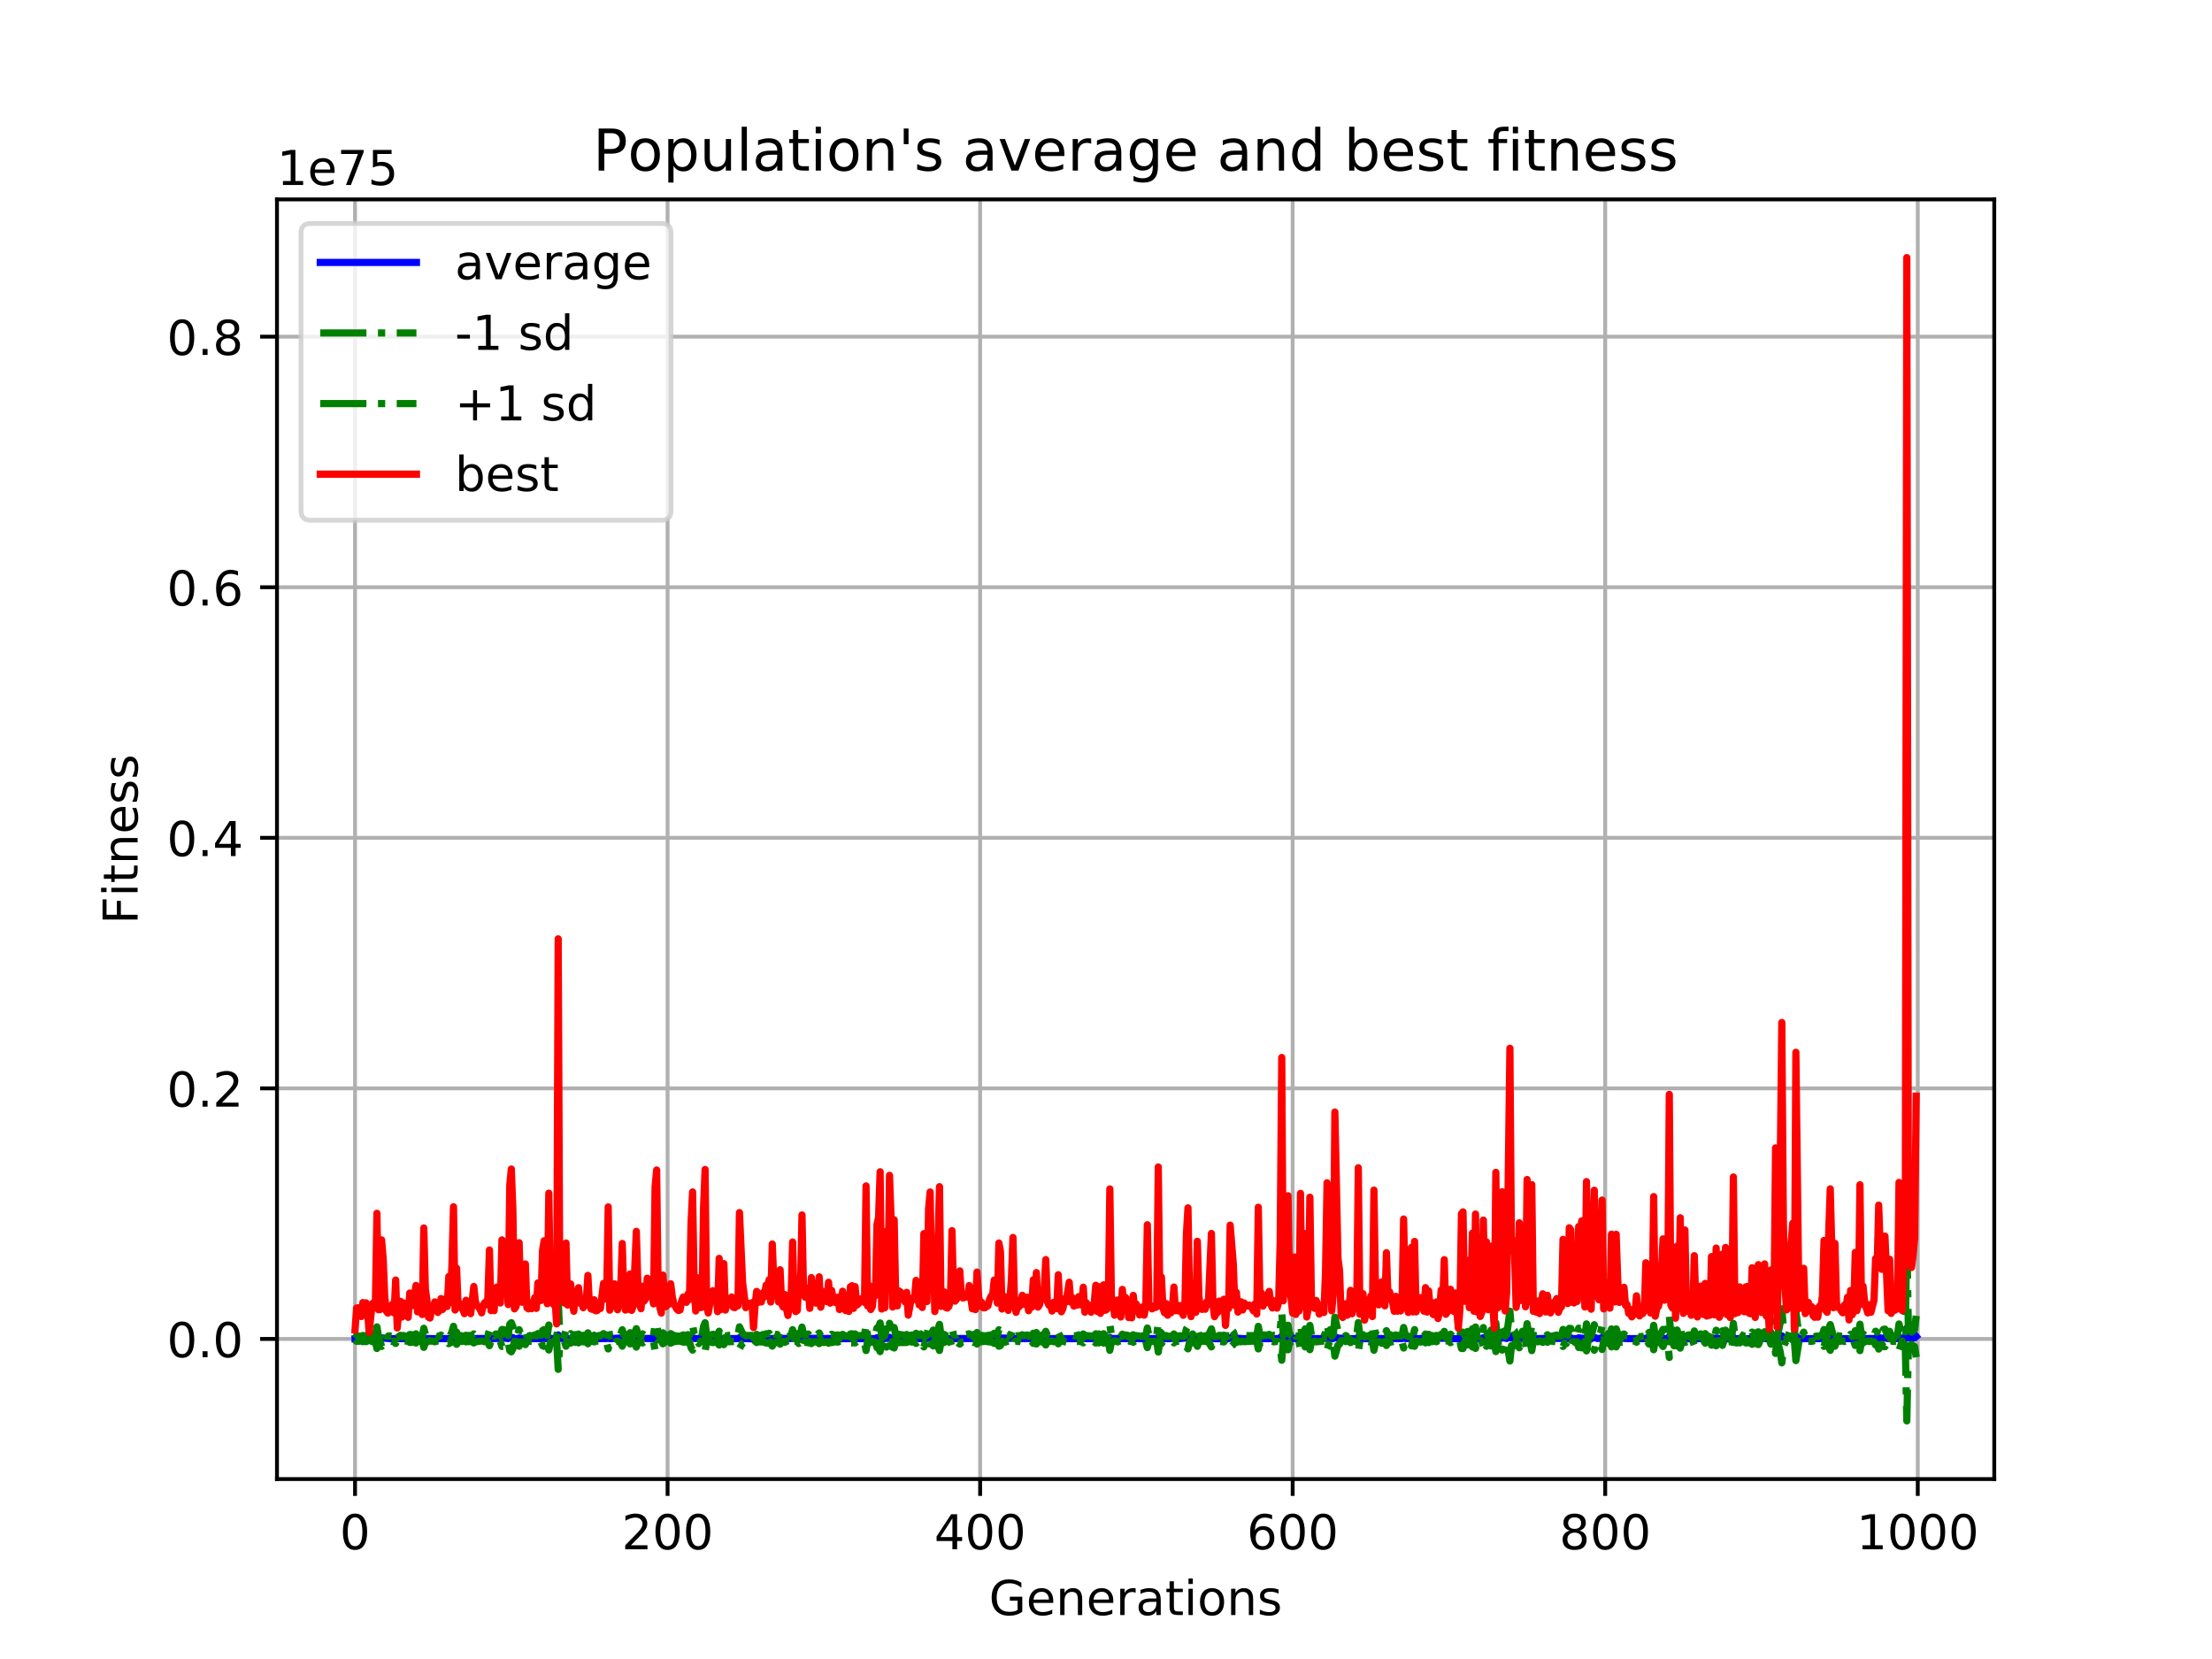 <?xml version="1.0" encoding="utf-8" standalone="no"?>
<!DOCTYPE svg PUBLIC "-//W3C//DTD SVG 1.1//EN"
  "http://www.w3.org/Graphics/SVG/1.1/DTD/svg11.dtd">
<!-- Created with matplotlib (http://matplotlib.org/) -->
<svg height="345pt" version="1.1" viewBox="0 0 460 345" width="460pt" xmlns="http://www.w3.org/2000/svg" xmlns:xlink="http://www.w3.org/1999/xlink">
 <defs>
  <style type="text/css">
*{stroke-linecap:butt;stroke-linejoin:round;}
  </style>
 </defs>
 <g id="figure_1">
  <g id="patch_1">
   <path d="M 0 345.6 
L 460.8 345.6 
L 460.8 0 
L 0 0 
z
" style="fill:#ffffff;"/>
  </g>
  <g id="axes_1">
   <g id="patch_2">
    <path d="M 57.6 307.584 
L 414.72 307.584 
L 414.72 41.472 
L 57.6 41.472 
z
" style="fill:#ffffff;"/>
   </g>
   <g id="matplotlib.axis_1">
    <g id="xtick_1">
     <g id="line2d_1">
      <path clip-path="url(#p42d7aaf3f9)" d="M 73.833 307.584 
L 73.833 41.472 
" style="fill:none;stroke:#b0b0b0;stroke-linecap:square;stroke-width:0.8;"/>
     </g>
     <g id="line2d_2">
      <defs>
       <path d="M 0 0 
L 0 3.5 
" id="m69a70e023b" style="stroke:#000000;stroke-width:0.8;"/>
      </defs>
      <g>
       <use style="stroke:#000000;stroke-width:0.8;" x="73.833" xlink:href="#m69a70e023b" y="307.584"/>
      </g>
     </g>
     <g id="text_1">
      <!-- 0 -->
      <defs>
       <path d="M 31.781 66.406 
Q 24.172 66.406 20.328 58.906 
Q 16.5 51.422 16.5 36.375 
Q 16.5 21.391 20.328 13.891 
Q 24.172 6.391 31.781 6.391 
Q 39.453 6.391 43.281 13.891 
Q 47.125 21.391 47.125 36.375 
Q 47.125 51.422 43.281 58.906 
Q 39.453 66.406 31.781 66.406 
z
M 31.781 74.219 
Q 44.047 74.219 50.516 64.516 
Q 56.984 54.828 56.984 36.375 
Q 56.984 17.969 50.516 8.266 
Q 44.047 -1.422 31.781 -1.422 
Q 19.531 -1.422 13.062 8.266 
Q 6.594 17.969 6.594 36.375 
Q 6.594 54.828 13.062 64.516 
Q 19.531 74.219 31.781 74.219 
z
" id="DejaVuSans-30"/>
      </defs>
      <g transform="translate(70.651 322.182)scale(0.1 -0.1)">
       <use xlink:href="#DejaVuSans-30"/>
      </g>
     </g>
    </g>
    <g id="xtick_2">
     <g id="line2d_3">
      <path clip-path="url(#p42d7aaf3f9)" d="M 138.829 307.584 
L 138.829 41.472 
" style="fill:none;stroke:#b0b0b0;stroke-linecap:square;stroke-width:0.8;"/>
     </g>
     <g id="line2d_4">
      <g>
       <use style="stroke:#000000;stroke-width:0.8;" x="138.829" xlink:href="#m69a70e023b" y="307.584"/>
      </g>
     </g>
     <g id="text_2">
      <!-- 200 -->
      <defs>
       <path d="M 19.188 8.297 
L 53.609 8.297 
L 53.609 0 
L 7.328 0 
L 7.328 8.297 
Q 12.938 14.109 22.625 23.891 
Q 32.328 33.688 34.812 36.531 
Q 39.547 41.844 41.422 45.531 
Q 43.312 49.219 43.312 52.781 
Q 43.312 58.594 39.234 62.25 
Q 35.156 65.922 28.609 65.922 
Q 23.969 65.922 18.812 64.312 
Q 13.672 62.703 7.812 59.422 
L 7.812 69.391 
Q 13.766 71.781 18.938 73 
Q 24.125 74.219 28.422 74.219 
Q 39.75 74.219 46.484 68.547 
Q 53.219 62.891 53.219 53.422 
Q 53.219 48.922 51.531 44.891 
Q 49.859 40.875 45.406 35.406 
Q 44.188 33.984 37.641 27.219 
Q 31.109 20.453 19.188 8.297 
z
" id="DejaVuSans-32"/>
      </defs>
      <g transform="translate(129.285 322.182)scale(0.1 -0.1)">
       <use xlink:href="#DejaVuSans-32"/>
       <use x="63.623" xlink:href="#DejaVuSans-30"/>
       <use x="127.246" xlink:href="#DejaVuSans-30"/>
      </g>
     </g>
    </g>
    <g id="xtick_3">
     <g id="line2d_5">
      <path clip-path="url(#p42d7aaf3f9)" d="M 203.825 307.584 
L 203.825 41.472 
" style="fill:none;stroke:#b0b0b0;stroke-linecap:square;stroke-width:0.8;"/>
     </g>
     <g id="line2d_6">
      <g>
       <use style="stroke:#000000;stroke-width:0.8;" x="203.825" xlink:href="#m69a70e023b" y="307.584"/>
      </g>
     </g>
     <g id="text_3">
      <!-- 400 -->
      <defs>
       <path d="M 37.797 64.312 
L 12.891 25.391 
L 37.797 25.391 
z
M 35.203 72.906 
L 47.609 72.906 
L 47.609 25.391 
L 58.016 25.391 
L 58.016 17.188 
L 47.609 17.188 
L 47.609 0 
L 37.797 0 
L 37.797 17.188 
L 4.891 17.188 
L 4.891 26.703 
z
" id="DejaVuSans-34"/>
      </defs>
      <g transform="translate(194.281 322.182)scale(0.1 -0.1)">
       <use xlink:href="#DejaVuSans-34"/>
       <use x="63.623" xlink:href="#DejaVuSans-30"/>
       <use x="127.246" xlink:href="#DejaVuSans-30"/>
      </g>
     </g>
    </g>
    <g id="xtick_4">
     <g id="line2d_7">
      <path clip-path="url(#p42d7aaf3f9)" d="M 268.82 307.584 
L 268.82 41.472 
" style="fill:none;stroke:#b0b0b0;stroke-linecap:square;stroke-width:0.8;"/>
     </g>
     <g id="line2d_8">
      <g>
       <use style="stroke:#000000;stroke-width:0.8;" x="268.82" xlink:href="#m69a70e023b" y="307.584"/>
      </g>
     </g>
     <g id="text_4">
      <!-- 600 -->
      <defs>
       <path d="M 33.016 40.375 
Q 26.375 40.375 22.484 35.828 
Q 18.609 31.297 18.609 23.391 
Q 18.609 15.531 22.484 10.953 
Q 26.375 6.391 33.016 6.391 
Q 39.656 6.391 43.531 10.953 
Q 47.406 15.531 47.406 23.391 
Q 47.406 31.297 43.531 35.828 
Q 39.656 40.375 33.016 40.375 
z
M 52.594 71.297 
L 52.594 62.312 
Q 48.875 64.062 45.094 64.984 
Q 41.312 65.922 37.594 65.922 
Q 27.828 65.922 22.672 59.328 
Q 17.531 52.734 16.797 39.406 
Q 19.672 43.656 24.016 45.922 
Q 28.375 48.188 33.594 48.188 
Q 44.578 48.188 50.953 41.516 
Q 57.328 34.859 57.328 23.391 
Q 57.328 12.156 50.688 5.359 
Q 44.047 -1.422 33.016 -1.422 
Q 20.359 -1.422 13.672 8.266 
Q 6.984 17.969 6.984 36.375 
Q 6.984 53.656 15.188 63.938 
Q 23.391 74.219 37.203 74.219 
Q 40.922 74.219 44.703 73.484 
Q 48.484 72.75 52.594 71.297 
z
" id="DejaVuSans-36"/>
      </defs>
      <g transform="translate(259.277 322.182)scale(0.1 -0.1)">
       <use xlink:href="#DejaVuSans-36"/>
       <use x="63.623" xlink:href="#DejaVuSans-30"/>
       <use x="127.246" xlink:href="#DejaVuSans-30"/>
      </g>
     </g>
    </g>
    <g id="xtick_5">
     <g id="line2d_9">
      <path clip-path="url(#p42d7aaf3f9)" d="M 333.816 307.584 
L 333.816 41.472 
" style="fill:none;stroke:#b0b0b0;stroke-linecap:square;stroke-width:0.8;"/>
     </g>
     <g id="line2d_10">
      <g>
       <use style="stroke:#000000;stroke-width:0.8;" x="333.816" xlink:href="#m69a70e023b" y="307.584"/>
      </g>
     </g>
     <g id="text_5">
      <!-- 800 -->
      <defs>
       <path d="M 31.781 34.625 
Q 24.75 34.625 20.719 30.859 
Q 16.703 27.094 16.703 20.516 
Q 16.703 13.922 20.719 10.156 
Q 24.75 6.391 31.781 6.391 
Q 38.812 6.391 42.859 10.172 
Q 46.922 13.969 46.922 20.516 
Q 46.922 27.094 42.891 30.859 
Q 38.875 34.625 31.781 34.625 
z
M 21.922 38.812 
Q 15.578 40.375 12.031 44.719 
Q 8.5 49.078 8.5 55.328 
Q 8.5 64.062 14.719 69.141 
Q 20.953 74.219 31.781 74.219 
Q 42.672 74.219 48.875 69.141 
Q 55.078 64.062 55.078 55.328 
Q 55.078 49.078 51.531 44.719 
Q 48 40.375 41.703 38.812 
Q 48.828 37.156 52.797 32.312 
Q 56.781 27.484 56.781 20.516 
Q 56.781 9.906 50.312 4.234 
Q 43.844 -1.422 31.781 -1.422 
Q 19.734 -1.422 13.25 4.234 
Q 6.781 9.906 6.781 20.516 
Q 6.781 27.484 10.781 32.312 
Q 14.797 37.156 21.922 38.812 
z
M 18.312 54.391 
Q 18.312 48.734 21.844 45.562 
Q 25.391 42.391 31.781 42.391 
Q 38.141 42.391 41.719 45.562 
Q 45.312 48.734 45.312 54.391 
Q 45.312 60.062 41.719 63.234 
Q 38.141 66.406 31.781 66.406 
Q 25.391 66.406 21.844 63.234 
Q 18.312 60.062 18.312 54.391 
z
" id="DejaVuSans-38"/>
      </defs>
      <g transform="translate(324.273 322.182)scale(0.1 -0.1)">
       <use xlink:href="#DejaVuSans-38"/>
       <use x="63.623" xlink:href="#DejaVuSans-30"/>
       <use x="127.246" xlink:href="#DejaVuSans-30"/>
      </g>
     </g>
    </g>
    <g id="xtick_6">
     <g id="line2d_11">
      <path clip-path="url(#p42d7aaf3f9)" d="M 398.812 307.584 
L 398.812 41.472 
" style="fill:none;stroke:#b0b0b0;stroke-linecap:square;stroke-width:0.8;"/>
     </g>
     <g id="line2d_12">
      <g>
       <use style="stroke:#000000;stroke-width:0.8;" x="398.812" xlink:href="#m69a70e023b" y="307.584"/>
      </g>
     </g>
     <g id="text_6">
      <!-- 1000 -->
      <defs>
       <path d="M 12.406 8.297 
L 28.516 8.297 
L 28.516 63.922 
L 10.984 60.406 
L 10.984 69.391 
L 28.422 72.906 
L 38.281 72.906 
L 38.281 8.297 
L 54.391 8.297 
L 54.391 0 
L 12.406 0 
z
" id="DejaVuSans-31"/>
      </defs>
      <g transform="translate(386.087 322.182)scale(0.1 -0.1)">
       <use xlink:href="#DejaVuSans-31"/>
       <use x="63.623" xlink:href="#DejaVuSans-30"/>
       <use x="127.246" xlink:href="#DejaVuSans-30"/>
       <use x="190.869" xlink:href="#DejaVuSans-30"/>
      </g>
     </g>
    </g>
    <g id="text_7">
     <!-- Generations -->
     <defs>
      <path d="M 59.516 10.406 
L 59.516 29.984 
L 43.406 29.984 
L 43.406 38.094 
L 69.281 38.094 
L 69.281 6.781 
Q 63.578 2.734 56.688 0.656 
Q 49.812 -1.422 42 -1.422 
Q 24.906 -1.422 15.25 8.562 
Q 5.609 18.562 5.609 36.375 
Q 5.609 54.25 15.25 64.234 
Q 24.906 74.219 42 74.219 
Q 49.125 74.219 55.547 72.453 
Q 61.969 70.703 67.391 67.281 
L 67.391 56.781 
Q 61.922 61.422 55.766 63.766 
Q 49.609 66.109 42.828 66.109 
Q 29.438 66.109 22.719 58.641 
Q 16.016 51.172 16.016 36.375 
Q 16.016 21.625 22.719 14.156 
Q 29.438 6.688 42.828 6.688 
Q 48.047 6.688 52.141 7.594 
Q 56.25 8.5 59.516 10.406 
z
" id="DejaVuSans-47"/>
      <path d="M 56.203 29.594 
L 56.203 25.203 
L 14.891 25.203 
Q 15.484 15.922 20.484 11.062 
Q 25.484 6.203 34.422 6.203 
Q 39.594 6.203 44.453 7.469 
Q 49.312 8.734 54.109 11.281 
L 54.109 2.781 
Q 49.266 0.734 44.188 -0.344 
Q 39.109 -1.422 33.891 -1.422 
Q 20.797 -1.422 13.156 6.188 
Q 5.516 13.812 5.516 26.812 
Q 5.516 40.234 12.766 48.109 
Q 20.016 56 32.328 56 
Q 43.359 56 49.781 48.891 
Q 56.203 41.797 56.203 29.594 
z
M 47.219 32.234 
Q 47.125 39.594 43.094 43.984 
Q 39.062 48.391 32.422 48.391 
Q 24.906 48.391 20.391 44.141 
Q 15.875 39.891 15.188 32.172 
z
" id="DejaVuSans-65"/>
      <path d="M 54.891 33.016 
L 54.891 0 
L 45.906 0 
L 45.906 32.719 
Q 45.906 40.484 42.875 44.328 
Q 39.844 48.188 33.797 48.188 
Q 26.516 48.188 22.312 43.547 
Q 18.109 38.922 18.109 30.906 
L 18.109 0 
L 9.078 0 
L 9.078 54.688 
L 18.109 54.688 
L 18.109 46.188 
Q 21.344 51.125 25.703 53.562 
Q 30.078 56 35.797 56 
Q 45.219 56 50.047 50.172 
Q 54.891 44.344 54.891 33.016 
z
" id="DejaVuSans-6e"/>
      <path d="M 41.109 46.297 
Q 39.594 47.172 37.812 47.578 
Q 36.031 48 33.891 48 
Q 26.266 48 22.188 43.047 
Q 18.109 38.094 18.109 28.812 
L 18.109 0 
L 9.078 0 
L 9.078 54.688 
L 18.109 54.688 
L 18.109 46.188 
Q 20.953 51.172 25.484 53.578 
Q 30.031 56 36.531 56 
Q 37.453 56 38.578 55.875 
Q 39.703 55.766 41.062 55.516 
z
" id="DejaVuSans-72"/>
      <path d="M 34.281 27.484 
Q 23.391 27.484 19.188 25 
Q 14.984 22.516 14.984 16.5 
Q 14.984 11.719 18.141 8.906 
Q 21.297 6.109 26.703 6.109 
Q 34.188 6.109 38.703 11.406 
Q 43.219 16.703 43.219 25.484 
L 43.219 27.484 
z
M 52.203 31.203 
L 52.203 0 
L 43.219 0 
L 43.219 8.297 
Q 40.141 3.328 35.547 0.953 
Q 30.953 -1.422 24.312 -1.422 
Q 15.922 -1.422 10.953 3.297 
Q 6 8.016 6 15.922 
Q 6 25.141 12.172 29.828 
Q 18.359 34.516 30.609 34.516 
L 43.219 34.516 
L 43.219 35.406 
Q 43.219 41.609 39.141 45 
Q 35.062 48.391 27.688 48.391 
Q 23 48.391 18.547 47.266 
Q 14.109 46.141 10.016 43.891 
L 10.016 52.203 
Q 14.938 54.109 19.578 55.047 
Q 24.219 56 28.609 56 
Q 40.484 56 46.344 49.844 
Q 52.203 43.703 52.203 31.203 
z
" id="DejaVuSans-61"/>
      <path d="M 18.312 70.219 
L 18.312 54.688 
L 36.812 54.688 
L 36.812 47.703 
L 18.312 47.703 
L 18.312 18.016 
Q 18.312 11.328 20.141 9.422 
Q 21.969 7.516 27.594 7.516 
L 36.812 7.516 
L 36.812 0 
L 27.594 0 
Q 17.188 0 13.234 3.875 
Q 9.281 7.766 9.281 18.016 
L 9.281 47.703 
L 2.688 47.703 
L 2.688 54.688 
L 9.281 54.688 
L 9.281 70.219 
z
" id="DejaVuSans-74"/>
      <path d="M 9.422 54.688 
L 18.406 54.688 
L 18.406 0 
L 9.422 0 
z
M 9.422 75.984 
L 18.406 75.984 
L 18.406 64.594 
L 9.422 64.594 
z
" id="DejaVuSans-69"/>
      <path d="M 30.609 48.391 
Q 23.391 48.391 19.188 42.75 
Q 14.984 37.109 14.984 27.297 
Q 14.984 17.484 19.156 11.844 
Q 23.344 6.203 30.609 6.203 
Q 37.797 6.203 41.984 11.859 
Q 46.188 17.531 46.188 27.297 
Q 46.188 37.016 41.984 42.703 
Q 37.797 48.391 30.609 48.391 
z
M 30.609 56 
Q 42.328 56 49.016 48.375 
Q 55.719 40.766 55.719 27.297 
Q 55.719 13.875 49.016 6.219 
Q 42.328 -1.422 30.609 -1.422 
Q 18.844 -1.422 12.172 6.219 
Q 5.516 13.875 5.516 27.297 
Q 5.516 40.766 12.172 48.375 
Q 18.844 56 30.609 56 
z
" id="DejaVuSans-6f"/>
      <path d="M 44.281 53.078 
L 44.281 44.578 
Q 40.484 46.531 36.375 47.5 
Q 32.281 48.484 27.875 48.484 
Q 21.188 48.484 17.844 46.438 
Q 14.5 44.391 14.5 40.281 
Q 14.5 37.156 16.891 35.375 
Q 19.281 33.594 26.516 31.984 
L 29.594 31.297 
Q 39.156 29.25 43.188 25.516 
Q 47.219 21.781 47.219 15.094 
Q 47.219 7.469 41.188 3.016 
Q 35.156 -1.422 24.609 -1.422 
Q 20.219 -1.422 15.453 -0.562 
Q 10.688 0.297 5.422 2 
L 5.422 11.281 
Q 10.406 8.688 15.234 7.391 
Q 20.062 6.109 24.812 6.109 
Q 31.156 6.109 34.562 8.281 
Q 37.984 10.453 37.984 14.406 
Q 37.984 18.062 35.516 20.016 
Q 33.062 21.969 24.703 23.781 
L 21.578 24.516 
Q 13.234 26.266 9.516 29.906 
Q 5.812 33.547 5.812 39.891 
Q 5.812 47.609 11.281 51.797 
Q 16.75 56 26.812 56 
Q 31.781 56 36.172 55.266 
Q 40.578 54.547 44.281 53.078 
z
" id="DejaVuSans-73"/>
     </defs>
     <g transform="translate(205.662 335.861)scale(0.1 -0.1)">
      <use xlink:href="#DejaVuSans-47"/>
      <use x="77.49" xlink:href="#DejaVuSans-65"/>
      <use x="139.014" xlink:href="#DejaVuSans-6e"/>
      <use x="202.393" xlink:href="#DejaVuSans-65"/>
      <use x="263.916" xlink:href="#DejaVuSans-72"/>
      <use x="305.029" xlink:href="#DejaVuSans-61"/>
      <use x="366.309" xlink:href="#DejaVuSans-74"/>
      <use x="405.518" xlink:href="#DejaVuSans-69"/>
      <use x="433.301" xlink:href="#DejaVuSans-6f"/>
      <use x="494.482" xlink:href="#DejaVuSans-6e"/>
      <use x="557.861" xlink:href="#DejaVuSans-73"/>
     </g>
    </g>
   </g>
   <g id="matplotlib.axis_2">
    <g id="ytick_1">
     <g id="line2d_13">
      <path clip-path="url(#p42d7aaf3f9)" d="M 57.6 278.441 
L 414.72 278.441 
" style="fill:none;stroke:#b0b0b0;stroke-linecap:square;stroke-width:0.8;"/>
     </g>
     <g id="line2d_14">
      <defs>
       <path d="M 0 0 
L -3.5 0 
" id="mce2745fc1c" style="stroke:#000000;stroke-width:0.8;"/>
      </defs>
      <g>
       <use style="stroke:#000000;stroke-width:0.8;" x="57.6" xlink:href="#mce2745fc1c" y="278.441"/>
      </g>
     </g>
     <g id="text_8">
      <!-- 0.0 -->
      <defs>
       <path d="M 10.688 12.406 
L 21 12.406 
L 21 0 
L 10.688 0 
z
" id="DejaVuSans-2e"/>
      </defs>
      <g transform="translate(34.697 282.24)scale(0.1 -0.1)">
       <use xlink:href="#DejaVuSans-30"/>
       <use x="63.623" xlink:href="#DejaVuSans-2e"/>
       <use x="95.41" xlink:href="#DejaVuSans-30"/>
      </g>
     </g>
    </g>
    <g id="ytick_2">
     <g id="line2d_15">
      <path clip-path="url(#p42d7aaf3f9)" d="M 57.6 226.334 
L 414.72 226.334 
" style="fill:none;stroke:#b0b0b0;stroke-linecap:square;stroke-width:0.8;"/>
     </g>
     <g id="line2d_16">
      <g>
       <use style="stroke:#000000;stroke-width:0.8;" x="57.6" xlink:href="#mce2745fc1c" y="226.334"/>
      </g>
     </g>
     <g id="text_9">
      <!-- 0.2 -->
      <g transform="translate(34.697 230.133)scale(0.1 -0.1)">
       <use xlink:href="#DejaVuSans-30"/>
       <use x="63.623" xlink:href="#DejaVuSans-2e"/>
       <use x="95.41" xlink:href="#DejaVuSans-32"/>
      </g>
     </g>
    </g>
    <g id="ytick_3">
     <g id="line2d_17">
      <path clip-path="url(#p42d7aaf3f9)" d="M 57.6 174.227 
L 414.72 174.227 
" style="fill:none;stroke:#b0b0b0;stroke-linecap:square;stroke-width:0.8;"/>
     </g>
     <g id="line2d_18">
      <g>
       <use style="stroke:#000000;stroke-width:0.8;" x="57.6" xlink:href="#mce2745fc1c" y="174.227"/>
      </g>
     </g>
     <g id="text_10">
      <!-- 0.4 -->
      <g transform="translate(34.697 178.026)scale(0.1 -0.1)">
       <use xlink:href="#DejaVuSans-30"/>
       <use x="63.623" xlink:href="#DejaVuSans-2e"/>
       <use x="95.41" xlink:href="#DejaVuSans-34"/>
      </g>
     </g>
    </g>
    <g id="ytick_4">
     <g id="line2d_19">
      <path clip-path="url(#p42d7aaf3f9)" d="M 57.6 122.12 
L 414.72 122.12 
" style="fill:none;stroke:#b0b0b0;stroke-linecap:square;stroke-width:0.8;"/>
     </g>
     <g id="line2d_20">
      <g>
       <use style="stroke:#000000;stroke-width:0.8;" x="57.6" xlink:href="#mce2745fc1c" y="122.12"/>
      </g>
     </g>
     <g id="text_11">
      <!-- 0.6 -->
      <g transform="translate(34.697 125.919)scale(0.1 -0.1)">
       <use xlink:href="#DejaVuSans-30"/>
       <use x="63.623" xlink:href="#DejaVuSans-2e"/>
       <use x="95.41" xlink:href="#DejaVuSans-36"/>
      </g>
     </g>
    </g>
    <g id="ytick_5">
     <g id="line2d_21">
      <path clip-path="url(#p42d7aaf3f9)" d="M 57.6 70.013 
L 414.72 70.013 
" style="fill:none;stroke:#b0b0b0;stroke-linecap:square;stroke-width:0.8;"/>
     </g>
     <g id="line2d_22">
      <g>
       <use style="stroke:#000000;stroke-width:0.8;" x="57.6" xlink:href="#mce2745fc1c" y="70.013"/>
      </g>
     </g>
     <g id="text_12">
      <!-- 0.8 -->
      <g transform="translate(34.697 73.812)scale(0.1 -0.1)">
       <use xlink:href="#DejaVuSans-30"/>
       <use x="63.623" xlink:href="#DejaVuSans-2e"/>
       <use x="95.41" xlink:href="#DejaVuSans-38"/>
      </g>
     </g>
    </g>
    <g id="text_13">
     <!-- Fitness -->
     <defs>
      <path d="M 9.812 72.906 
L 51.703 72.906 
L 51.703 64.594 
L 19.672 64.594 
L 19.672 43.109 
L 48.578 43.109 
L 48.578 34.812 
L 19.672 34.812 
L 19.672 0 
L 9.812 0 
z
" id="DejaVuSans-46"/>
     </defs>
     <g transform="translate(28.617 192.202)rotate(-90)scale(0.1 -0.1)">
      <use xlink:href="#DejaVuSans-46"/>
      <use x="57.41" xlink:href="#DejaVuSans-69"/>
      <use x="85.193" xlink:href="#DejaVuSans-74"/>
      <use x="124.402" xlink:href="#DejaVuSans-6e"/>
      <use x="187.781" xlink:href="#DejaVuSans-65"/>
      <use x="249.305" xlink:href="#DejaVuSans-73"/>
      <use x="301.404" xlink:href="#DejaVuSans-73"/>
     </g>
    </g>
    <g id="text_14">
     <!-- 1e75 -->
     <defs>
      <path d="M 8.203 72.906 
L 55.078 72.906 
L 55.078 68.703 
L 28.609 0 
L 18.312 0 
L 43.219 64.594 
L 8.203 64.594 
z
" id="DejaVuSans-37"/>
      <path d="M 10.797 72.906 
L 49.516 72.906 
L 49.516 64.594 
L 19.828 64.594 
L 19.828 46.734 
Q 21.969 47.469 24.109 47.828 
Q 26.266 48.188 28.422 48.188 
Q 40.625 48.188 47.75 41.5 
Q 54.891 34.812 54.891 23.391 
Q 54.891 11.625 47.562 5.094 
Q 40.234 -1.422 26.906 -1.422 
Q 22.312 -1.422 17.547 -0.641 
Q 12.797 0.141 7.719 1.703 
L 7.719 11.625 
Q 12.109 9.234 16.797 8.062 
Q 21.484 6.891 26.703 6.891 
Q 35.156 6.891 40.078 11.328 
Q 45.016 15.766 45.016 23.391 
Q 45.016 31 40.078 35.438 
Q 35.156 39.891 26.703 39.891 
Q 22.75 39.891 18.812 39.016 
Q 14.891 38.141 10.797 36.281 
z
" id="DejaVuSans-35"/>
     </defs>
     <g transform="translate(57.6 38.472)scale(0.1 -0.1)">
      <use xlink:href="#DejaVuSans-31"/>
      <use x="63.623" xlink:href="#DejaVuSans-65"/>
      <use x="125.146" xlink:href="#DejaVuSans-37"/>
      <use x="188.77" xlink:href="#DejaVuSans-35"/>
     </g>
    </g>
   </g>
   <g id="line2d_23">
    <path clip-path="url(#p42d7aaf3f9)" d="M 73.833 278.422 
L 74.808 278.379 
L 77.083 278.392 
L 78.057 278.373 
L 78.382 278.18 
L 78.707 278.38 
L 79.032 278.38 
L 79.357 278.236 
L 81.307 278.385 
L 83.257 278.363 
L 84.232 278.388 
L 88.782 278.36 
L 89.757 278.378 
L 93.656 278.365 
L 94.306 278.168 
L 94.631 278.381 
L 94.956 278.294 
L 95.606 278.368 
L 101.456 278.356 
L 101.781 278.257 
L 102.106 278.382 
L 103.406 278.333 
L 104.056 278.366 
L 104.381 278.236 
L 105.356 278.315 
L 105.681 278.369 
L 106.006 278.124 
L 106.331 278.09 
L 106.656 278.174 
L 106.981 278.378 
L 107.631 278.361 
L 107.956 278.241 
L 108.606 278.365 
L 113.805 278.368 
L 114.13 278.14 
L 114.455 278.346 
L 115.755 278.409 
L 116.08 277.609 
L 116.405 278.331 
L 119.005 278.363 
L 120.63 278.367 
L 126.154 278.358 
L 126.479 278.168 
L 126.804 278.381 
L 129.404 278.242 
L 130.054 278.381 
L 132.654 278.331 
L 133.629 278.331 
L 134.929 278.344 
L 135.904 278.368 
L 136.229 278.127 
L 136.554 278.092 
L 136.879 278.349 
L 137.529 278.387 
L 137.854 278.308 
L 139.154 278.368 
L 139.804 278.353 
L 142.403 278.356 
L 143.378 278.359 
L 144.028 278.137 
L 144.353 278.329 
L 145.003 278.372 
L 145.328 278.314 
L 145.978 278.375 
L 146.628 278.091 
L 146.953 278.371 
L 148.578 278.349 
L 152.478 278.375 
L 153.453 278.372 
L 153.778 278.18 
L 154.753 278.353 
L 156.703 278.417 
L 157.677 278.365 
L 170.352 278.312 
L 171.002 278.359 
L 172.951 278.34 
L 174.901 278.375 
L 175.876 278.382 
L 179.776 278.365 
L 180.101 278.125 
L 180.426 278.372 
L 181.076 278.38 
L 182.051 278.351 
L 182.376 278.204 
L 183.026 278.095 
L 183.351 278.379 
L 183.676 278.252 
L 184.001 278.376 
L 184.326 278.218 
L 184.651 278.335 
L 184.976 278.103 
L 185.626 278.375 
L 185.951 278.195 
L 186.276 278.355 
L 188.226 278.364 
L 189.85 278.359 
L 191.8 278.376 
L 192.125 278.223 
L 192.45 278.361 
L 192.775 278.363 
L 193.1 278.172 
L 193.425 278.137 
L 193.75 278.317 
L 194.075 278.25 
L 194.4 278.384 
L 195.05 278.25 
L 195.375 278.126 
L 195.7 278.373 
L 198.625 278.362 
L 207.074 278.321 
L 207.399 278.366 
L 207.724 278.243 
L 210.324 278.318 
L 210.649 278.231 
L 211.299 278.386 
L 213.574 278.354 
L 214.549 278.375 
L 215.524 278.303 
L 216.174 278.37 
L 218.449 278.369 
L 219.749 278.378 
L 220.074 278.307 
L 220.723 278.384 
L 226.573 278.371 
L 228.198 278.384 
L 228.848 278.388 
L 230.473 278.367 
L 230.798 278.131 
L 231.123 278.356 
L 238.272 278.371 
L 238.597 278.205 
L 238.922 278.371 
L 240.547 278.374 
L 240.872 278.083 
L 241.197 278.36 
L 241.522 278.312 
L 242.172 278.386 
L 244.122 278.333 
L 245.097 278.383 
L 246.722 278.224 
L 247.047 278.17 
L 247.372 278.353 
L 248.347 278.384 
L 248.672 278.386 
L 248.997 278.239 
L 249.647 278.378 
L 251.597 278.3 
L 251.922 278.223 
L 252.571 278.395 
L 255.496 278.378 
L 255.821 278.206 
L 258.421 278.381 
L 261.021 278.368 
L 261.346 278.389 
L 261.671 278.169 
L 261.996 278.357 
L 264.271 278.368 
L 265.896 278.365 
L 266.221 278.24 
L 266.546 277.863 
L 266.871 278.361 
L 267.846 278.145 
L 268.17 278.336 
L 268.82 278.387 
L 269.145 278.27 
L 269.47 278.39 
L 270.12 278.383 
L 270.445 278.14 
L 270.77 278.374 
L 271.095 278.374 
L 271.42 278.223 
L 271.745 278.395 
L 272.07 278.376 
L 272.395 278.148 
L 272.72 278.36 
L 275.32 278.386 
L 275.97 278.118 
L 276.295 278.295 
L 276.62 278.242 
L 276.945 278.382 
L 277.27 278.346 
L 277.595 277.972 
L 278.245 278.275 
L 280.52 278.381 
L 281.17 278.388 
L 282.145 278.365 
L 282.47 278.087 
L 282.795 278.389 
L 283.445 278.347 
L 284.094 278.387 
L 285.394 278.394 
L 285.719 278.131 
L 286.044 278.335 
L 287.994 278.372 
L 288.319 278.263 
L 288.969 278.343 
L 291.569 278.362 
L 291.894 278.193 
L 292.219 278.347 
L 293.194 278.374 
L 293.519 278.252 
L 293.844 278.385 
L 294.169 278.239 
L 294.494 278.385 
L 296.444 278.334 
L 297.419 278.379 
L 300.343 278.277 
L 300.993 278.385 
L 303.593 278.38 
L 303.918 278.182 
L 304.243 278.178 
L 304.568 278.363 
L 306.193 278.222 
L 306.518 278.383 
L 306.843 278.183 
L 307.168 278.385 
L 307.493 278.308 
L 308.143 278.386 
L 308.468 278.195 
L 308.793 278.355 
L 309.118 278.24 
L 309.443 278.38 
L 310.418 278.367 
L 310.743 278.418 
L 311.068 278.094 
L 311.393 278.377 
L 311.718 278.25 
L 312.043 278.373 
L 312.368 278.137 
L 313.343 278.342 
L 313.993 277.84 
L 314.318 278.259 
L 314.968 278.267 
L 315.293 278.375 
L 315.617 278.352 
L 315.942 278.201 
L 316.267 278.361 
L 316.592 278.277 
L 317.242 278.374 
L 317.567 278.111 
L 317.892 278.346 
L 318.217 278.364 
L 318.542 278.122 
L 318.867 278.383 
L 325.692 278.31 
L 326.017 278.367 
L 326.342 278.211 
L 326.667 278.216 
L 326.992 278.365 
L 327.967 278.363 
L 328.292 278.209 
L 329.267 278.322 
L 329.592 278.374 
L 329.917 278.116 
L 330.242 278.373 
L 330.567 278.277 
L 330.892 278.379 
L 331.541 278.134 
L 332.191 278.347 
L 332.841 278.312 
L 333.166 278.154 
L 333.491 278.378 
L 337.716 278.333 
L 339.016 278.379 
L 341.291 278.385 
L 341.941 278.382 
L 342.266 278.282 
L 342.591 278.371 
L 342.916 278.302 
L 343.566 278.386 
L 343.891 278.147 
L 344.216 278.394 
L 346.816 278.335 
L 347.141 277.936 
L 347.465 278.37 
L 347.79 278.377 
L 348.115 278.255 
L 348.44 278.398 
L 348.765 278.249 
L 349.09 278.36 
L 349.415 278.191 
L 349.74 278.372 
L 350.065 278.388 
L 350.39 278.216 
L 350.715 278.383 
L 351.69 278.392 
L 352.015 278.386 
L 352.34 278.269 
L 352.99 278.395 
L 354.615 278.325 
L 355.265 278.382 
L 355.59 278.392 
L 355.915 278.271 
L 356.565 278.391 
L 356.89 278.253 
L 357.54 278.396 
L 357.865 278.389 
L 358.19 278.266 
L 358.515 278.383 
L 358.84 278.252 
L 359.165 278.391 
L 360.14 278.383 
L 360.465 278.106 
L 360.79 278.388 
L 364.689 278.385 
L 365.339 278.303 
L 365.989 278.375 
L 366.639 278.372 
L 366.964 278.286 
L 367.289 278.393 
L 368.914 278.376 
L 369.239 278.046 
L 369.564 278.416 
L 370.214 278.084 
L 370.539 277.791 
L 370.864 278.201 
L 371.514 278.381 
L 372.164 278.281 
L 372.814 278.202 
L 373.139 278.42 
L 373.464 277.853 
L 374.114 278.378 
L 377.689 278.378 
L 378.989 278.351 
L 379.313 278.237 
L 379.638 278.381 
L 379.963 278.385 
L 380.613 278.131 
L 381.263 278.376 
L 381.588 278.243 
L 382.238 278.376 
L 385.488 278.384 
L 385.813 278.262 
L 386.138 278.382 
L 386.463 278.368 
L 386.788 278.122 
L 387.113 278.369 
L 387.763 278.365 
L 389.713 278.36 
L 390.688 278.164 
L 391.338 278.297 
L 391.988 278.228 
L 392.638 278.382 
L 392.963 278.276 
L 393.288 278.388 
L 394.588 278.356 
L 394.912 278.118 
L 395.562 278.382 
L 395.887 278.27 
L 396.212 278.287 
L 396.537 276.207 
L 396.862 278.25 
L 398.162 278.232 
L 398.487 277.943 
L 398.487 277.943 
" style="fill:none;stroke:#0000ff;stroke-linecap:square;stroke-width:1.5;"/>
   </g>
   <g id="line2d_24">
    <path clip-path="url(#p42d7aaf3f9)" d="M 73.833 278.583 
L 74.158 278.93 
L 74.808 278.907 
L 75.133 278.795 
L 75.458 279.016 
L 75.783 278.871 
L 76.108 279.012 
L 76.433 278.879 
L 76.758 278.547 
L 77.408 278.998 
L 78.057 278.958 
L 78.382 280.427 
L 78.707 278.902 
L 79.032 278.905 
L 79.357 280.002 
L 79.682 279.708 
L 80.007 279.117 
L 80.332 278.881 
L 80.657 278.849 
L 80.982 278.96 
L 81.307 278.869 
L 81.632 278.992 
L 81.957 278.852 
L 82.282 279.373 
L 82.607 278.615 
L 83.257 279.036 
L 83.582 278.787 
L 83.907 279.011 
L 84.232 278.846 
L 84.557 278.912 
L 84.882 278.782 
L 85.207 279.167 
L 85.532 279.16 
L 85.857 278.969 
L 86.507 279.287 
L 86.832 278.869 
L 87.482 278.907 
L 87.807 278.826 
L 88.132 280.191 
L 88.457 279.232 
L 89.432 278.771 
L 89.757 278.915 
L 90.082 278.894 
L 90.407 279.027 
L 91.057 278.859 
L 91.382 278.889 
L 91.707 279.079 
L 92.032 278.906 
L 93.007 278.954 
L 93.331 279.428 
L 93.656 279.019 
L 93.981 279.607 
L 94.306 280.525 
L 94.631 278.898 
L 94.956 279.559 
L 95.281 278.938 
L 95.931 278.974 
L 96.581 278.841 
L 96.906 279.052 
L 97.231 278.928 
L 97.556 279.011 
L 97.881 278.84 
L 98.531 279.27 
L 98.856 279.033 
L 100.156 278.853 
L 100.806 279.015 
L 101.131 278.98 
L 101.456 279.089 
L 101.781 279.843 
L 102.106 278.889 
L 102.431 279.184 
L 102.756 278.887 
L 103.081 279.249 
L 103.406 279.263 
L 103.731 279.036 
L 104.056 279.01 
L 104.381 280.002 
L 104.706 279.976 
L 105.031 279.243 
L 105.356 279.4 
L 105.681 278.984 
L 106.006 280.861 
L 106.331 281.119 
L 106.656 280.478 
L 106.981 278.916 
L 107.631 279.05 
L 107.956 279.962 
L 108.281 279.101 
L 108.931 279.046 
L 109.255 279.626 
L 109.58 278.934 
L 110.555 278.919 
L 111.205 279.095 
L 111.53 278.924 
L 111.855 279.326 
L 112.18 279.054 
L 112.505 279.049 
L 112.83 279.841 
L 113.155 279.989 
L 113.48 279.203 
L 113.805 278.997 
L 114.13 280.739 
L 114.455 279.159 
L 114.78 279.163 
L 115.105 278.985 
L 115.43 279.055 
L 115.755 278.68 
L 116.08 284.766 
L 116.405 279.275 
L 116.73 279.35 
L 117.055 279.056 
L 117.38 279.009 
L 117.705 279.953 
L 118.03 278.976 
L 118.355 279.042 
L 118.68 279.309 
L 119.33 278.878 
L 119.655 279.16 
L 119.98 279.089 
L 120.305 279.251 
L 120.63 279.005 
L 121.93 279.052 
L 122.255 279.445 
L 122.58 278.973 
L 123.23 278.907 
L 123.555 279.06 
L 123.88 278.886 
L 124.855 278.922 
L 125.504 279.319 
L 126.154 279.07 
L 126.479 280.522 
L 126.804 278.896 
L 127.129 279.031 
L 127.454 279.017 
L 127.779 279.312 
L 128.104 278.966 
L 128.429 278.902 
L 129.079 279.229 
L 129.404 279.95 
L 129.729 279.12 
L 130.054 278.897 
L 130.379 279.034 
L 130.704 278.909 
L 131.029 279.468 
L 131.354 278.892 
L 131.679 278.963 
L 132.329 280.137 
L 132.654 279.273 
L 132.979 278.998 
L 133.304 278.918 
L 133.629 279.274 
L 133.954 279.04 
L 134.279 279.076 
L 134.604 279.401 
L 134.929 279.178 
L 135.904 278.995 
L 136.229 280.839 
L 136.554 281.104 
L 136.879 279.136 
L 137.529 278.849 
L 137.854 279.451 
L 138.504 278.951 
L 139.154 278.991 
L 139.479 279.313 
L 140.129 278.999 
L 141.103 278.891 
L 141.428 278.899 
L 142.078 279.103 
L 143.378 279.064 
L 143.703 280.26 
L 144.028 280.758 
L 144.353 279.293 
L 144.678 278.882 
L 145.003 278.962 
L 145.328 279.408 
L 145.653 278.936 
L 145.978 278.94 
L 146.303 280.496 
L 146.628 281.113 
L 146.953 278.971 
L 147.278 278.851 
L 147.928 279.133 
L 148.253 279.203 
L 148.578 279.135 
L 148.903 279.185 
L 149.228 278.872 
L 149.553 279.711 
L 149.878 278.905 
L 150.528 279.632 
L 150.853 278.897 
L 151.503 279.026 
L 153.453 278.964 
L 153.778 280.433 
L 154.428 279.335 
L 155.078 278.935 
L 155.728 278.985 
L 156.378 279.014 
L 156.703 278.62 
L 157.352 279.193 
L 157.677 279.019 
L 158.977 279.106 
L 159.302 279.291 
L 159.627 279.258 
L 159.952 279.378 
L 160.277 279.024 
L 160.602 279.937 
L 160.927 279.321 
L 161.252 279.154 
L 161.577 279.196 
L 161.902 279.027 
L 162.227 279.532 
L 162.552 278.994 
L 162.877 278.944 
L 163.202 279.144 
L 163.852 278.811 
L 164.502 279.041 
L 164.827 279.969 
L 165.152 278.962 
L 165.802 278.891 
L 166.127 279.391 
L 166.452 279.184 
L 166.777 280.395 
L 167.102 279.186 
L 167.427 279.101 
L 168.077 279.247 
L 168.402 278.924 
L 168.727 279.411 
L 169.052 279.087 
L 169.702 279.007 
L 170.027 279.149 
L 170.352 279.423 
L 170.677 278.942 
L 171.327 279.189 
L 171.977 279.031 
L 172.302 279.337 
L 172.627 279.006 
L 172.951 279.208 
L 173.601 279.019 
L 174.251 279.101 
L 174.576 278.906 
L 174.901 278.94 
L 175.226 279.196 
L 175.876 278.889 
L 176.201 278.956 
L 176.526 278.876 
L 176.851 279.267 
L 177.176 279.282 
L 177.501 278.924 
L 177.826 279.268 
L 178.151 278.976 
L 179.776 279.018 
L 180.101 280.853 
L 180.426 278.962 
L 180.751 279.286 
L 181.076 278.906 
L 181.401 278.951 
L 181.726 279.169 
L 182.051 279.126 
L 182.376 280.248 
L 182.701 280.351 
L 183.026 281.076 
L 183.351 278.914 
L 183.676 279.879 
L 184.001 278.932 
L 184.326 280.139 
L 184.651 279.243 
L 184.976 281.02 
L 185.301 280.352 
L 185.626 278.945 
L 185.951 280.319 
L 186.276 279.091 
L 186.601 278.963 
L 186.926 279.201 
L 188.55 279.177 
L 188.875 278.817 
L 189.525 279.084 
L 190.175 279.082 
L 190.5 279.367 
L 190.825 279.082 
L 191.15 278.979 
L 191.475 279.265 
L 191.8 278.938 
L 192.125 280.101 
L 192.45 279.048 
L 192.775 279.032 
L 193.1 280.489 
L 193.425 280.757 
L 193.75 279.384 
L 194.075 279.898 
L 194.4 278.874 
L 194.725 279.052 
L 195.375 280.841 
L 195.7 278.956 
L 196.35 279.184 
L 196.675 278.939 
L 197.325 278.954 
L 197.65 279.044 
L 197.975 280.153 
L 198.3 279.156 
L 198.625 279.039 
L 198.95 279.071 
L 199.6 279.517 
L 199.925 279.116 
L 201.225 279.103 
L 201.55 279.284 
L 202.2 278.917 
L 202.525 279.185 
L 202.85 278.905 
L 203.175 279.495 
L 203.5 279.126 
L 203.825 278.959 
L 204.15 279.02 
L 204.799 278.933 
L 206.424 279.131 
L 206.749 279.372 
L 207.074 279.349 
L 207.399 279.008 
L 207.724 279.953 
L 208.049 279.825 
L 208.374 278.914 
L 209.024 279.108 
L 209.674 278.892 
L 209.999 279.041 
L 210.324 279.373 
L 210.649 280.041 
L 210.974 279.02 
L 211.299 278.861 
L 211.624 278.978 
L 211.949 278.949 
L 212.599 279.131 
L 212.924 278.987 
L 213.574 279.1 
L 213.899 278.887 
L 214.224 279.033 
L 214.549 278.942 
L 214.874 279.376 
L 215.199 278.968 
L 215.524 279.49 
L 215.849 278.944 
L 216.824 279.075 
L 217.149 279.233 
L 217.474 279.695 
L 217.799 279.034 
L 218.774 278.882 
L 219.099 279.019 
L 219.749 278.919 
L 220.074 279.455 
L 220.398 278.94 
L 220.723 278.87 
L 222.023 279.165 
L 222.348 279.337 
L 222.673 279.023 
L 222.998 279.092 
L 223.323 278.96 
L 224.948 278.977 
L 225.273 279.258 
L 225.598 278.864 
L 225.923 279.012 
L 226.248 278.933 
L 226.573 278.971 
L 226.898 278.863 
L 227.548 279.003 
L 227.873 279.29 
L 228.198 278.875 
L 228.523 279.266 
L 228.848 278.845 
L 229.173 278.958 
L 229.498 279.296 
L 229.823 278.894 
L 230.473 279.003 
L 230.798 280.806 
L 231.123 279.089 
L 231.448 279.061 
L 231.773 278.816 
L 232.423 279.055 
L 233.073 278.788 
L 233.398 279.224 
L 233.723 278.934 
L 234.048 279.098 
L 234.373 279.061 
L 234.698 278.779 
L 235.023 278.965 
L 235.348 278.774 
L 235.673 279.13 
L 235.998 278.889 
L 236.322 278.992 
L 237.297 278.879 
L 237.622 278.947 
L 237.947 278.817 
L 238.272 278.969 
L 238.597 280.241 
L 238.922 278.97 
L 240.547 278.948 
L 240.872 281.16 
L 241.197 279.055 
L 241.522 279.42 
L 241.847 278.928 
L 242.172 278.854 
L 242.497 279.002 
L 242.822 278.816 
L 243.147 278.894 
L 243.797 278.917 
L 244.122 279.261 
L 244.447 278.887 
L 244.772 278.963 
L 245.097 278.883 
L 245.422 278.97 
L 246.072 278.815 
L 246.397 278.943 
L 246.722 280.093 
L 247.047 280.507 
L 247.372 279.109 
L 247.697 278.795 
L 248.022 279.268 
L 248.347 278.874 
L 248.672 278.861 
L 248.997 279.98 
L 249.322 279.118 
L 249.647 278.918 
L 250.622 278.91 
L 250.947 279.028 
L 251.272 278.983 
L 251.922 280.104 
L 252.246 278.984 
L 252.571 278.793 
L 254.521 279.069 
L 254.846 278.656 
L 255.171 278.987 
L 255.496 278.921 
L 255.821 280.235 
L 256.471 279.624 
L 256.796 278.968 
L 257.121 279.177 
L 257.446 278.865 
L 257.771 279.014 
L 258.096 279.028 
L 258.421 278.899 
L 258.746 279.009 
L 260.696 278.882 
L 261.021 278.998 
L 261.346 278.835 
L 261.671 280.517 
L 261.996 279.079 
L 262.321 279.169 
L 262.646 278.96 
L 262.971 279.107 
L 263.296 279.011 
L 263.946 279.193 
L 264.271 278.993 
L 264.596 278.93 
L 264.921 279.044 
L 265.571 278.928 
L 265.896 279.016 
L 266.221 279.976 
L 266.546 282.866 
L 266.871 279.044 
L 267.196 279.522 
L 267.521 279.402 
L 267.846 280.699 
L 268.17 279.236 
L 268.82 278.85 
L 269.145 279.737 
L 269.47 278.828 
L 270.12 278.881 
L 270.445 280.736 
L 270.77 278.951 
L 271.095 278.949 
L 271.42 280.103 
L 271.745 278.787 
L 272.07 278.931 
L 272.395 280.675 
L 272.72 279.058 
L 273.37 278.925 
L 273.695 279.049 
L 274.67 278.947 
L 275.32 278.859 
L 275.645 279.48 
L 275.97 280.902 
L 276.295 279.553 
L 276.62 279.959 
L 276.945 278.885 
L 277.27 279.162 
L 277.595 282.018 
L 278.245 279.707 
L 278.57 279.518 
L 278.895 278.807 
L 279.545 278.813 
L 279.87 278.997 
L 280.195 278.816 
L 280.52 278.892 
L 280.845 279.209 
L 281.17 278.839 
L 281.82 278.966 
L 282.145 279.021 
L 282.47 281.139 
L 282.795 278.831 
L 283.12 279.164 
L 283.445 279.156 
L 283.769 278.739 
L 285.069 279.12 
L 285.394 278.795 
L 285.719 280.794 
L 286.044 279.243 
L 286.694 278.979 
L 287.019 279.062 
L 287.344 279.343 
L 287.669 279.278 
L 287.994 278.964 
L 288.319 279.8 
L 288.644 279.085 
L 288.969 279.186 
L 289.944 278.878 
L 290.269 279.114 
L 290.594 278.879 
L 290.919 279.013 
L 291.244 278.883 
L 291.569 279.044 
L 291.894 280.331 
L 292.219 279.155 
L 292.869 278.859 
L 293.194 278.951 
L 293.519 279.884 
L 293.844 278.868 
L 294.169 279.978 
L 294.494 278.869 
L 295.144 279.047 
L 295.469 279.094 
L 296.119 278.88 
L 296.444 279.252 
L 296.769 278.865 
L 297.094 279.202 
L 297.419 278.913 
L 297.744 279.016 
L 298.069 278.825 
L 298.719 279.026 
L 299.044 278.763 
L 299.369 278.889 
L 299.693 279.214 
L 300.018 278.96 
L 300.343 279.691 
L 300.668 278.83 
L 301.318 278.926 
L 301.643 279.226 
L 301.968 278.906 
L 302.293 278.877 
L 302.618 279.168 
L 303.268 278.611 
L 303.593 278.9 
L 303.918 280.414 
L 304.243 280.444 
L 304.568 279.036 
L 304.893 279.231 
L 305.218 279.678 
L 305.543 278.936 
L 305.868 279.176 
L 306.193 280.108 
L 306.518 278.879 
L 306.843 280.41 
L 307.168 278.866 
L 307.493 279.453 
L 307.818 278.796 
L 308.143 278.856 
L 308.468 280.315 
L 308.793 279.092 
L 309.118 279.971 
L 309.443 278.903 
L 309.768 279.169 
L 310.093 279.903 
L 310.418 279.004 
L 310.743 278.61 
L 311.068 281.074 
L 311.393 278.928 
L 311.718 279.9 
L 312.043 278.954 
L 312.368 280.761 
L 312.693 280.179 
L 313.018 278.883 
L 313.343 279.195 
L 313.993 283.023 
L 314.318 279.831 
L 314.643 279.996 
L 314.968 279.768 
L 315.293 278.94 
L 315.617 279.118 
L 315.942 280.272 
L 316.267 279.049 
L 316.592 279.692 
L 317.242 278.949 
L 317.567 280.955 
L 317.892 279.161 
L 318.217 279.025 
L 318.542 280.874 
L 318.867 278.877 
L 319.842 279.041 
L 320.167 278.842 
L 320.817 279.155 
L 321.142 278.915 
L 321.467 278.867 
L 321.792 279.131 
L 322.117 278.906 
L 322.442 278.853 
L 323.742 279.08 
L 324.067 278.861 
L 324.717 278.948 
L 325.042 280.01 
L 325.367 279.309 
L 325.692 279.435 
L 326.017 279 
L 326.342 280.193 
L 326.667 280.158 
L 326.992 279.019 
L 327.317 279.01 
L 327.642 279.198 
L 327.967 279.033 
L 328.292 280.213 
L 328.617 280.138 
L 328.942 280.303 
L 329.267 279.344 
L 329.592 278.946 
L 329.917 280.922 
L 330.242 278.958 
L 330.567 279.688 
L 330.892 278.911 
L 331.541 280.785 
L 331.866 279.553 
L 332.191 279.155 
L 332.516 279.059 
L 332.841 279.424 
L 333.166 280.63 
L 333.491 278.915 
L 334.141 278.999 
L 334.466 279.337 
L 334.791 278.927 
L 335.116 280.093 
L 335.766 279.025 
L 336.091 280.095 
L 336.416 279.379 
L 336.741 279.017 
L 337.066 279.13 
L 337.391 279.093 
L 337.716 279.258 
L 338.041 278.971 
L 338.366 278.985 
L 338.691 278.845 
L 339.016 278.907 
L 339.341 278.79 
L 339.666 278.874 
L 339.991 278.83 
L 340.316 279.123 
L 340.641 278.866 
L 340.966 278.805 
L 341.941 278.891 
L 342.266 279.645 
L 342.591 278.968 
L 342.916 279.498 
L 343.241 278.851 
L 343.566 278.856 
L 343.891 280.685 
L 344.216 278.8 
L 344.866 278.952 
L 345.191 279.042 
L 345.841 280.018 
L 346.166 279.053 
L 346.491 279.818 
L 346.816 279.249 
L 347.141 282.296 
L 347.465 278.976 
L 347.79 278.93 
L 348.115 279.86 
L 348.44 278.769 
L 348.765 279.905 
L 349.09 279.052 
L 349.415 280.351 
L 349.74 278.963 
L 350.065 278.845 
L 350.39 280.158 
L 350.715 278.877 
L 351.04 279.093 
L 351.365 279.111 
L 351.69 278.815 
L 352.015 278.855 
L 352.34 279.753 
L 352.665 278.981 
L 352.99 278.788 
L 353.315 278.943 
L 353.64 279.276 
L 353.965 278.835 
L 354.29 278.827 
L 354.615 279.319 
L 354.94 278.802 
L 355.265 278.89 
L 355.59 278.816 
L 355.915 279.739 
L 356.24 279.166 
L 356.565 278.821 
L 356.89 279.874 
L 357.215 278.873 
L 357.54 278.783 
L 357.865 278.838 
L 358.19 279.778 
L 358.515 278.879 
L 358.84 279.883 
L 359.165 278.823 
L 359.49 279.058 
L 359.815 278.778 
L 360.14 278.878 
L 360.465 280.994 
L 360.79 278.841 
L 361.44 278.857 
L 361.765 279.264 
L 362.09 279.08 
L 362.74 278.87 
L 363.065 279.265 
L 363.389 279.27 
L 363.714 278.848 
L 364.039 278.839 
L 364.364 279.563 
L 364.689 278.868 
L 365.014 278.781 
L 365.339 279.497 
L 365.664 279.612 
L 365.989 278.939 
L 366.314 278.859 
L 366.639 278.967 
L 366.964 279.624 
L 367.289 278.804 
L 367.614 278.933 
L 367.939 278.592 
L 368.264 279.528 
L 368.589 278.913 
L 368.914 278.936 
L 369.239 281.453 
L 369.564 278.627 
L 370.214 281.167 
L 370.539 283.416 
L 370.864 280.274 
L 371.189 279.29 
L 371.514 278.899 
L 371.839 278.925 
L 372.164 279.66 
L 372.814 280.264 
L 373.139 278.596 
L 373.464 282.947 
L 374.114 278.92 
L 374.764 279.042 
L 375.089 279.557 
L 375.414 278.841 
L 376.714 278.954 
L 377.364 278.783 
L 377.689 278.918 
L 378.014 278.784 
L 378.339 278.956 
L 378.664 278.939 
L 378.989 279.124 
L 379.313 279.993 
L 379.638 278.895 
L 379.963 278.862 
L 380.288 280.112 
L 380.613 280.807 
L 381.263 278.934 
L 381.588 279.948 
L 381.913 279.002 
L 383.213 278.854 
L 383.538 278.976 
L 383.863 278.909 
L 384.188 279.099 
L 384.513 278.742 
L 384.838 279.208 
L 385.163 278.822 
L 385.488 278.872 
L 385.813 279.804 
L 386.138 278.887 
L 386.463 278.997 
L 386.788 280.872 
L 387.113 278.99 
L 387.438 279.276 
L 387.763 279.02 
L 388.413 278.852 
L 388.738 278.983 
L 389.063 278.861 
L 389.713 279.052 
L 390.038 279.708 
L 390.363 279.559 
L 390.688 280.55 
L 391.013 279.85 
L 391.338 279.538 
L 391.663 280.014 
L 391.988 280.062 
L 392.638 278.886 
L 392.963 279.697 
L 393.288 278.844 
L 393.613 278.951 
L 394.263 278.905 
L 394.588 279.083 
L 394.912 280.908 
L 395.562 278.889 
L 395.887 279.741 
L 396.212 279.613 
L 396.537 295.488 
L 396.862 279.899 
L 397.187 279.977 
L 397.512 279.567 
L 398.162 280.035 
L 398.487 282.258 
L 398.487 282.258 
" style="fill:none;stroke:#008000;stroke-dasharray:9.6,2.4,1.5,2.4;stroke-dashoffset:0;stroke-width:1.5;"/>
   </g>
   <g id="line2d_25">
    <path clip-path="url(#p42d7aaf3f9)" d="M 73.833 278.261 
L 74.158 277.823 
L 74.808 277.852 
L 75.133 277.994 
L 75.458 277.715 
L 75.783 277.898 
L 76.108 277.72 
L 76.433 277.888 
L 76.758 278.306 
L 77.408 277.738 
L 78.057 277.788 
L 78.382 275.932 
L 78.707 277.858 
L 79.032 277.854 
L 79.357 276.471 
L 79.682 276.842 
L 80.007 277.587 
L 80.332 277.885 
L 80.657 277.925 
L 80.982 277.785 
L 81.307 277.9 
L 81.632 277.745 
L 81.957 277.922 
L 82.282 277.264 
L 82.607 278.22 
L 83.257 277.689 
L 83.582 278.004 
L 83.907 277.721 
L 84.232 277.929 
L 84.557 277.846 
L 84.882 278.01 
L 85.207 277.524 
L 85.532 277.532 
L 85.857 277.774 
L 86.507 277.372 
L 86.832 277.9 
L 87.482 277.851 
L 87.807 277.954 
L 88.132 276.232 
L 88.457 277.441 
L 89.432 278.024 
L 89.757 277.842 
L 90.082 277.868 
L 90.407 277.701 
L 91.057 277.912 
L 91.382 277.875 
L 91.707 277.635 
L 92.032 277.853 
L 92.357 277.805 
L 92.682 277.637 
L 93.007 277.792 
L 93.331 277.193 
L 93.656 277.711 
L 93.981 276.97 
L 94.306 275.811 
L 94.631 277.863 
L 94.956 277.029 
L 95.281 277.813 
L 95.931 277.767 
L 96.581 277.936 
L 96.906 277.669 
L 97.231 277.826 
L 97.556 277.72 
L 97.881 277.936 
L 98.531 277.394 
L 98.856 277.693 
L 100.156 277.92 
L 100.806 277.715 
L 101.131 277.76 
L 101.456 277.622 
L 101.781 276.671 
L 102.106 277.875 
L 102.431 277.503 
L 102.756 277.877 
L 103.081 277.42 
L 103.406 277.402 
L 103.731 277.689 
L 104.056 277.723 
L 104.381 276.471 
L 104.706 276.503 
L 105.031 277.428 
L 105.356 277.229 
L 105.681 277.755 
L 106.006 275.387 
L 106.331 275.06 
L 106.656 275.87 
L 106.981 277.841 
L 107.631 277.671 
L 107.956 276.519 
L 108.281 277.608 
L 108.606 277.708 
L 108.931 277.676 
L 109.255 276.944 
L 109.58 277.818 
L 109.905 277.841 
L 110.23 277.729 
L 110.555 277.837 
L 111.205 277.615 
L 111.53 277.831 
L 111.855 277.323 
L 112.18 277.667 
L 112.505 277.673 
L 112.83 276.674 
L 113.155 276.488 
L 113.48 277.478 
L 113.805 277.738 
L 114.13 275.541 
L 114.455 277.534 
L 114.78 277.528 
L 115.105 277.754 
L 115.43 277.665 
L 115.755 278.139 
L 116.08 270.452 
L 116.405 277.387 
L 116.73 277.293 
L 117.055 277.663 
L 117.38 277.723 
L 117.705 276.532 
L 118.03 277.765 
L 118.355 277.682 
L 118.68 277.344 
L 119.33 277.888 
L 119.655 277.532 
L 119.98 277.622 
L 120.305 277.418 
L 120.63 277.728 
L 121.93 277.668 
L 122.255 277.172 
L 122.58 277.769 
L 123.23 277.851 
L 123.555 277.659 
L 123.88 277.879 
L 124.205 277.872 
L 124.53 277.726 
L 124.855 277.833 
L 125.504 277.332 
L 125.829 277.557 
L 126.154 277.646 
L 126.479 275.814 
L 126.804 277.866 
L 127.129 277.695 
L 127.454 277.713 
L 127.779 277.341 
L 128.104 277.777 
L 128.429 277.858 
L 128.754 277.723 
L 129.079 277.445 
L 129.404 276.535 
L 129.729 277.582 
L 130.054 277.864 
L 130.379 277.691 
L 130.704 277.85 
L 131.029 277.143 
L 131.354 277.871 
L 131.679 277.781 
L 132.329 276.3 
L 132.654 277.39 
L 132.979 277.737 
L 133.304 277.838 
L 133.629 277.388 
L 133.954 277.684 
L 134.279 277.639 
L 134.604 277.228 
L 134.929 277.51 
L 135.904 277.741 
L 136.229 275.415 
L 136.554 275.079 
L 136.879 277.562 
L 137.529 277.925 
L 137.854 277.165 
L 138.504 277.797 
L 139.154 277.746 
L 139.479 277.339 
L 140.129 277.736 
L 141.103 277.873 
L 141.428 277.862 
L 142.078 277.604 
L 142.728 277.71 
L 143.053 277.545 
L 143.378 277.653 
L 143.703 276.146 
L 144.028 275.516 
L 144.353 277.365 
L 144.678 277.883 
L 145.003 277.783 
L 145.328 277.22 
L 145.653 277.815 
L 145.978 277.81 
L 146.303 275.847 
L 146.628 275.069 
L 146.953 277.771 
L 147.278 277.923 
L 147.928 277.567 
L 148.253 277.478 
L 148.578 277.564 
L 148.903 277.501 
L 149.228 277.896 
L 149.553 276.838 
L 149.878 277.855 
L 150.528 276.936 
L 150.853 277.864 
L 151.503 277.702 
L 151.828 277.718 
L 152.153 277.603 
L 152.478 277.808 
L 152.803 277.817 
L 153.128 277.653 
L 153.453 277.78 
L 153.778 275.927 
L 154.428 277.312 
L 155.078 277.817 
L 155.403 277.723 
L 156.378 277.717 
L 156.703 278.215 
L 157.352 277.491 
L 157.677 277.711 
L 158.327 277.703 
L 158.652 277.518 
L 158.977 277.601 
L 159.302 277.367 
L 159.627 277.408 
L 159.952 277.257 
L 160.277 277.704 
L 160.602 276.552 
L 160.927 277.329 
L 161.252 277.54 
L 161.577 277.487 
L 161.902 277.701 
L 162.227 277.064 
L 162.552 277.743 
L 162.877 277.805 
L 163.202 277.553 
L 163.852 277.973 
L 164.502 277.682 
L 164.827 276.512 
L 165.152 277.783 
L 165.477 277.896 
L 165.802 277.872 
L 166.127 277.24 
L 166.452 277.502 
L 166.777 275.974 
L 167.102 277.5 
L 167.427 277.607 
L 168.077 277.423 
L 168.402 277.83 
L 168.727 277.216 
L 169.052 277.625 
L 169.702 277.726 
L 170.027 277.546 
L 170.352 277.2 
L 170.677 277.808 
L 171.327 277.496 
L 171.652 277.533 
L 171.977 277.696 
L 172.302 277.309 
L 172.627 277.726 
L 172.951 277.472 
L 173.601 277.71 
L 174.251 277.607 
L 174.576 277.854 
L 174.901 277.81 
L 175.226 277.487 
L 175.876 277.875 
L 176.201 277.79 
L 176.526 277.891 
L 176.851 277.398 
L 177.176 277.378 
L 177.501 277.831 
L 177.826 277.396 
L 178.151 277.765 
L 179.776 277.712 
L 180.101 275.396 
L 180.426 277.783 
L 180.751 277.373 
L 181.076 277.854 
L 181.401 277.796 
L 181.726 277.521 
L 182.051 277.575 
L 182.376 276.16 
L 182.701 276.031 
L 183.026 275.115 
L 183.351 277.844 
L 183.676 276.625 
L 184.001 277.82 
L 184.326 276.298 
L 184.651 277.428 
L 184.976 275.186 
L 185.301 276.028 
L 185.626 277.804 
L 185.951 276.071 
L 186.276 277.62 
L 186.601 277.782 
L 186.926 277.481 
L 187.901 277.641 
L 188.226 277.703 
L 188.55 277.511 
L 188.875 277.965 
L 189.525 277.628 
L 190.175 277.631 
L 190.5 277.271 
L 190.825 277.631 
L 191.15 277.762 
L 191.475 277.4 
L 191.8 277.813 
L 192.125 276.346 
L 192.45 277.674 
L 192.775 277.694 
L 193.1 275.856 
L 193.425 275.517 
L 193.75 277.249 
L 194.075 276.602 
L 194.4 277.893 
L 194.725 277.669 
L 195.375 275.411 
L 195.7 277.791 
L 196.35 277.502 
L 196.675 277.812 
L 197.325 277.793 
L 197.65 277.679 
L 197.975 276.278 
L 198.3 277.537 
L 198.625 277.686 
L 198.95 277.644 
L 199.6 277.082 
L 199.925 277.588 
L 200.575 277.614 
L 201.55 277.375 
L 202.2 277.84 
L 202.525 277.501 
L 202.85 277.855 
L 203.175 277.111 
L 203.5 277.575 
L 203.825 277.787 
L 204.15 277.709 
L 204.799 277.819 
L 205.774 277.658 
L 206.424 277.569 
L 206.749 277.265 
L 207.074 277.294 
L 207.399 277.725 
L 207.724 276.532 
L 208.049 276.694 
L 208.374 277.844 
L 209.024 277.599 
L 209.674 277.871 
L 209.999 277.682 
L 210.324 277.264 
L 210.649 276.422 
L 210.974 277.71 
L 211.299 277.91 
L 211.624 277.763 
L 211.949 277.799 
L 212.599 277.57 
L 212.924 277.751 
L 213.574 277.608 
L 213.899 277.878 
L 214.224 277.692 
L 214.549 277.807 
L 214.874 277.26 
L 215.199 277.775 
L 215.524 277.116 
L 215.849 277.806 
L 216.824 277.639 
L 217.149 277.441 
L 217.474 276.857 
L 217.799 277.692 
L 218.774 277.884 
L 219.099 277.71 
L 219.749 277.836 
L 220.074 277.159 
L 220.398 277.811 
L 220.723 277.899 
L 221.048 277.834 
L 221.373 277.64 
L 221.698 277.701 
L 222.348 277.308 
L 222.673 277.706 
L 222.998 277.618 
L 223.323 277.785 
L 223.973 277.767 
L 224.298 277.596 
L 224.623 277.757 
L 224.948 277.763 
L 225.273 277.408 
L 225.598 277.907 
L 225.923 277.72 
L 226.248 277.819 
L 226.573 277.771 
L 226.898 277.907 
L 227.548 277.731 
L 227.873 277.369 
L 228.198 277.893 
L 228.523 277.399 
L 228.848 277.93 
L 229.173 277.787 
L 229.498 277.361 
L 229.823 277.868 
L 230.473 277.731 
L 230.798 275.456 
L 231.123 277.622 
L 231.448 277.657 
L 231.773 277.967 
L 232.423 277.665 
L 233.073 278.003 
L 233.398 277.452 
L 233.723 277.818 
L 234.048 277.61 
L 234.373 277.658 
L 234.698 278.013 
L 235.023 277.779 
L 235.348 278.02 
L 235.673 277.571 
L 235.998 277.875 
L 236.322 277.745 
L 237.297 277.887 
L 237.622 277.801 
L 237.947 277.966 
L 238.272 277.773 
L 238.597 276.168 
L 238.922 277.772 
L 240.547 277.8 
L 240.872 275.007 
L 241.197 277.665 
L 241.522 277.204 
L 241.847 277.826 
L 242.172 277.919 
L 242.497 277.733 
L 242.822 277.967 
L 243.147 277.868 
L 243.472 277.921 
L 243.797 277.839 
L 244.122 277.405 
L 244.447 277.878 
L 244.772 277.781 
L 245.097 277.883 
L 245.422 277.773 
L 246.072 277.969 
L 246.397 277.807 
L 246.722 276.356 
L 247.047 275.833 
L 247.372 277.597 
L 247.697 277.994 
L 248.022 277.396 
L 248.347 277.894 
L 248.672 277.91 
L 248.997 276.498 
L 249.322 277.586 
L 249.647 277.839 
L 250.622 277.849 
L 250.947 277.699 
L 251.272 277.756 
L 251.922 276.342 
L 252.246 277.754 
L 252.571 277.997 
L 253.221 277.912 
L 253.546 277.685 
L 254.196 277.784 
L 254.521 277.648 
L 254.846 278.169 
L 255.171 277.751 
L 255.496 277.834 
L 255.821 276.176 
L 256.471 276.947 
L 256.796 277.775 
L 257.121 277.511 
L 257.446 277.906 
L 257.771 277.717 
L 258.096 277.7 
L 258.421 277.862 
L 258.746 277.723 
L 259.721 277.764 
L 261.021 277.738 
L 261.346 277.944 
L 261.671 275.821 
L 261.996 277.634 
L 262.321 277.521 
L 262.646 277.785 
L 262.971 277.599 
L 263.296 277.72 
L 263.946 277.491 
L 264.271 277.743 
L 264.596 277.822 
L 264.921 277.679 
L 265.571 277.826 
L 265.896 277.714 
L 266.221 276.504 
L 266.546 272.861 
L 266.871 277.679 
L 267.196 277.075 
L 267.521 277.227 
L 267.846 275.591 
L 268.17 277.436 
L 268.82 277.924 
L 269.145 276.803 
L 269.47 277.952 
L 270.12 277.885 
L 270.445 275.544 
L 270.77 277.796 
L 271.095 277.799 
L 271.42 276.343 
L 271.745 278.004 
L 272.07 277.821 
L 272.395 275.621 
L 272.72 277.662 
L 273.37 277.83 
L 273.695 277.673 
L 274.345 277.944 
L 274.67 277.801 
L 274.995 277.8 
L 275.32 277.913 
L 275.645 277.13 
L 275.97 275.334 
L 276.295 277.037 
L 276.62 276.525 
L 276.945 277.88 
L 277.27 277.529 
L 277.595 273.926 
L 278.245 276.843 
L 278.57 277.081 
L 278.895 277.978 
L 279.545 277.97 
L 279.87 277.738 
L 280.195 277.967 
L 280.52 277.871 
L 280.845 277.47 
L 281.17 277.938 
L 281.82 277.778 
L 282.145 277.709 
L 282.47 275.035 
L 282.795 277.948 
L 283.12 277.527 
L 283.445 277.537 
L 283.769 278.064 
L 285.069 277.583 
L 285.394 277.993 
L 285.719 275.469 
L 286.044 277.427 
L 286.694 277.761 
L 287.019 277.657 
L 287.344 277.301 
L 287.669 277.384 
L 287.994 277.781 
L 288.319 276.725 
L 288.644 277.627 
L 288.969 277.5 
L 289.944 277.889 
L 290.269 277.59 
L 290.594 277.887 
L 290.919 277.718 
L 291.244 277.882 
L 291.569 277.679 
L 291.894 276.055 
L 292.219 277.539 
L 292.869 277.912 
L 293.194 277.797 
L 293.519 276.62 
L 293.844 277.901 
L 294.169 276.501 
L 294.494 277.9 
L 295.144 277.675 
L 295.469 277.616 
L 296.119 277.887 
L 296.444 277.416 
L 296.769 277.905 
L 297.094 277.48 
L 297.419 277.844 
L 297.744 277.714 
L 298.069 277.956 
L 298.719 277.702 
L 299.044 278.034 
L 299.369 277.875 
L 299.693 277.464 
L 300.018 277.786 
L 300.343 276.863 
L 300.668 277.949 
L 301.318 277.828 
L 301.643 277.449 
L 301.968 277.854 
L 302.293 277.89 
L 302.618 277.523 
L 303.268 278.225 
L 303.593 277.861 
L 303.918 275.951 
L 304.243 275.913 
L 304.568 277.689 
L 304.893 277.442 
L 305.218 276.88 
L 305.543 277.815 
L 305.868 277.513 
L 306.193 276.336 
L 306.518 277.888 
L 306.843 275.956 
L 307.168 277.904 
L 307.493 277.164 
L 307.818 277.992 
L 308.143 277.917 
L 308.468 276.076 
L 308.793 277.619 
L 309.118 276.509 
L 309.443 277.857 
L 309.768 277.521 
L 310.093 276.596 
L 310.418 277.73 
L 310.743 278.227 
L 311.068 275.114 
L 311.393 277.825 
L 311.718 276.599 
L 312.043 277.792 
L 312.368 275.512 
L 312.693 276.247 
L 313.018 277.883 
L 313.343 277.488 
L 313.993 272.658 
L 314.318 276.686 
L 314.643 276.478 
L 314.968 276.765 
L 315.293 277.811 
L 315.617 277.586 
L 315.942 276.13 
L 316.267 277.673 
L 316.592 276.861 
L 317.242 277.799 
L 317.567 275.268 
L 317.892 277.532 
L 318.217 277.703 
L 318.542 275.369 
L 318.867 277.89 
L 319.192 277.828 
L 319.517 277.908 
L 319.842 277.683 
L 320.167 277.935 
L 320.817 277.539 
L 321.142 277.842 
L 321.467 277.903 
L 321.792 277.569 
L 322.117 277.854 
L 322.442 277.921 
L 323.742 277.633 
L 324.067 277.91 
L 324.717 277.8 
L 325.042 276.46 
L 325.367 277.344 
L 325.692 277.186 
L 326.017 277.735 
L 326.342 276.229 
L 326.667 276.274 
L 326.992 277.71 
L 327.317 277.722 
L 327.642 277.485 
L 327.967 277.693 
L 328.292 276.205 
L 328.617 276.299 
L 328.942 276.09 
L 329.267 277.3 
L 329.592 277.803 
L 329.917 275.31 
L 330.242 277.787 
L 330.567 276.866 
L 330.892 277.847 
L 331.541 275.483 
L 331.866 277.035 
L 332.191 277.539 
L 332.516 277.659 
L 332.841 277.2 
L 333.166 275.678 
L 333.491 277.841 
L 334.141 277.736 
L 334.466 277.31 
L 334.791 277.826 
L 335.116 276.356 
L 335.766 277.703 
L 336.091 276.351 
L 336.416 277.255 
L 336.741 277.713 
L 337.066 277.57 
L 337.391 277.618 
L 337.716 277.409 
L 338.041 277.771 
L 338.366 277.754 
L 338.691 277.93 
L 339.016 277.852 
L 339.341 277.999 
L 339.666 277.894 
L 339.991 277.949 
L 340.316 277.579 
L 340.641 277.904 
L 340.966 277.981 
L 341.941 277.873 
L 342.266 276.92 
L 342.591 277.775 
L 342.916 277.106 
L 343.241 277.923 
L 343.566 277.917 
L 343.891 275.609 
L 344.216 277.987 
L 344.541 277.828 
L 345.191 277.681 
L 345.841 276.45 
L 346.166 277.667 
L 346.491 276.703 
L 346.816 277.421 
L 347.141 273.575 
L 347.465 277.765 
L 347.79 277.823 
L 348.115 276.649 
L 348.44 278.027 
L 348.765 276.592 
L 349.09 277.668 
L 349.415 276.03 
L 349.74 277.781 
L 350.065 277.931 
L 350.39 276.273 
L 350.715 277.889 
L 351.04 277.617 
L 351.365 277.594 
L 351.69 277.968 
L 352.015 277.917 
L 352.34 276.784 
L 352.665 277.759 
L 352.99 278.002 
L 353.315 277.807 
L 353.64 277.386 
L 353.965 277.943 
L 354.29 277.953 
L 354.615 277.332 
L 354.94 277.984 
L 355.265 277.873 
L 355.59 277.967 
L 355.915 276.803 
L 356.24 277.524 
L 356.565 277.961 
L 356.89 276.632 
L 357.215 277.896 
L 357.54 278.009 
L 357.865 277.94 
L 358.19 276.753 
L 358.515 277.888 
L 358.84 276.62 
L 359.165 277.958 
L 359.49 277.662 
L 359.815 278.015 
L 360.14 277.889 
L 360.465 275.218 
L 360.79 277.935 
L 361.115 277.857 
L 361.44 277.915 
L 361.765 277.401 
L 362.09 277.633 
L 362.415 277.704 
L 362.74 277.899 
L 363.065 277.4 
L 363.389 277.394 
L 363.714 277.927 
L 364.039 277.938 
L 364.364 277.024 
L 364.689 277.901 
L 365.014 278.012 
L 365.339 277.108 
L 365.664 276.963 
L 365.989 277.811 
L 366.314 277.913 
L 366.639 277.776 
L 366.964 276.948 
L 367.289 277.982 
L 367.614 277.82 
L 367.939 278.25 
L 368.264 277.069 
L 368.589 277.844 
L 368.914 277.815 
L 369.239 274.64 
L 369.564 278.206 
L 370.214 275 
L 370.539 272.167 
L 370.864 276.127 
L 371.189 277.368 
L 371.514 277.862 
L 371.839 277.83 
L 372.164 276.902 
L 372.814 276.139 
L 373.139 278.245 
L 373.464 272.758 
L 374.114 277.836 
L 374.764 277.682 
L 375.089 277.031 
L 375.414 277.935 
L 375.739 277.894 
L 376.064 277.712 
L 376.389 277.859 
L 376.714 277.792 
L 377.039 277.975 
L 377.364 278.009 
L 377.689 277.838 
L 378.014 278.007 
L 378.339 277.79 
L 378.664 277.812 
L 378.989 277.578 
L 379.313 276.482 
L 379.638 277.868 
L 379.963 277.909 
L 380.288 276.332 
L 380.613 275.455 
L 381.263 277.818 
L 381.588 276.539 
L 381.913 277.732 
L 382.888 277.881 
L 383.213 277.919 
L 383.538 277.765 
L 383.863 277.85 
L 384.188 277.609 
L 384.513 278.061 
L 384.838 277.472 
L 385.163 277.959 
L 385.488 277.897 
L 385.813 276.72 
L 386.138 277.877 
L 386.463 277.738 
L 386.788 275.373 
L 387.113 277.747 
L 387.438 277.386 
L 387.763 277.71 
L 388.413 277.921 
L 388.738 277.756 
L 389.063 277.91 
L 389.713 277.668 
L 390.038 276.842 
L 390.363 277.029 
L 390.688 275.778 
L 391.013 276.663 
L 391.338 277.057 
L 391.663 276.456 
L 391.988 276.395 
L 392.638 277.879 
L 392.963 276.856 
L 393.288 277.931 
L 393.613 277.797 
L 394.263 277.855 
L 394.588 277.63 
L 394.912 275.327 
L 395.562 277.875 
L 395.887 276.799 
L 396.212 276.961 
L 396.537 256.926 
L 396.862 276.601 
L 397.187 276.502 
L 397.512 277.02 
L 398.162 276.429 
L 398.487 273.627 
L 398.487 273.627 
" style="fill:none;stroke:#008000;stroke-dasharray:9.6,2.4,1.5,2.4;stroke-dashoffset:0;stroke-width:1.5;"/>
   </g>
   <g id="line2d_26">
    <path clip-path="url(#p42d7aaf3f9)" d="M 73.833 276.569 
L 74.158 272.008 
L 74.483 271.959 
L 74.808 272.306 
L 75.133 273.784 
L 75.458 270.88 
L 75.783 272.786 
L 76.108 270.929 
L 76.433 272.681 
L 76.758 277.045 
L 77.408 271.118 
L 77.732 270.894 
L 78.057 271.641 
L 78.382 252.315 
L 78.707 272.371 
L 79.032 272.33 
L 79.357 257.847 
L 79.682 261.731 
L 80.007 269.544 
L 80.332 272.648 
L 80.657 273.07 
L 80.982 271.607 
L 81.307 272.807 
L 81.632 271.193 
L 81.957 273.036 
L 82.282 266.184 
L 82.607 276.152 
L 82.932 272.573 
L 83.257 270.61 
L 83.582 273.893 
L 83.907 270.947 
L 84.232 273.109 
L 84.557 272.25 
L 84.882 273.95 
L 85.207 268.892 
L 85.532 268.979 
L 85.857 271.497 
L 86.507 267.312 
L 86.832 272.809 
L 87.157 272.272 
L 87.482 272.303 
L 87.807 273.368 
L 88.132 255.358 
L 88.457 268.032 
L 88.782 270.344 
L 89.107 273.928 
L 89.432 274.097 
L 89.757 272.2 
L 90.082 272.477 
L 90.407 270.736 
L 90.732 272.269 
L 91.057 272.934 
L 91.382 272.55 
L 91.707 270.047 
L 92.032 272.32 
L 92.357 271.82 
L 92.682 270.075 
L 93.007 271.686 
L 93.331 265.449 
L 93.656 270.84 
L 93.981 263.063 
L 94.306 250.955 
L 94.631 272.426 
L 94.956 263.739 
L 95.281 271.907 
L 95.606 271.113 
L 95.931 271.428 
L 96.581 273.181 
L 96.906 270.401 
L 97.231 272.039 
L 97.556 270.937 
L 97.881 273.188 
L 98.531 267.534 
L 98.856 270.654 
L 99.181 271.518 
L 99.506 271.789 
L 99.831 272.291 
L 100.156 273.016 
L 100.481 271.41 
L 100.806 270.884 
L 101.131 271.346 
L 101.456 269.913 
L 101.781 259.943 
L 102.106 272.546 
L 102.431 268.669 
L 102.756 272.569 
L 103.081 267.807 
L 103.406 267.627 
L 103.731 270.611 
L 104.056 270.961 
L 104.381 257.849 
L 104.706 258.187 
L 105.031 267.894 
L 105.356 265.823 
L 105.681 271.293 
L 106.006 246.52 
L 106.331 243.109 
L 106.656 251.57 
L 106.981 272.19 
L 107.306 271.729 
L 107.631 270.426 
L 107.956 258.429 
L 108.281 269.764 
L 108.606 270.814 
L 108.931 270.474 
L 109.255 262.85 
L 109.58 271.956 
L 109.905 272.191 
L 110.23 271.026 
L 110.555 272.155 
L 111.205 269.838 
L 111.53 272.091 
L 111.855 266.795 
L 112.18 270.38 
L 112.505 270.445 
L 112.83 259.976 
L 113.155 258.025 
L 113.48 268.418 
L 113.805 271.123 
L 114.13 248.132 
L 114.455 268.995 
L 114.78 268.938 
L 115.105 271.285 
L 115.43 270.361 
L 115.755 275.31 
L 116.08 195.244 
L 116.405 267.467 
L 116.73 266.486 
L 117.055 270.343 
L 117.38 270.965 
L 117.705 258.492 
L 118.03 271.401 
L 118.355 270.537 
L 118.68 267.021 
L 119.005 270.692 
L 119.33 272.687 
L 119.655 268.978 
L 119.98 269.91 
L 120.305 267.786 
L 120.63 271.018 
L 120.955 271.058 
L 121.28 271.949 
L 121.605 270.518 
L 121.93 270.397 
L 122.255 265.228 
L 122.58 271.439 
L 122.905 272.189 
L 123.23 272.303 
L 123.555 270.296 
L 123.88 272.588 
L 124.205 272.52 
L 124.53 270.999 
L 124.855 272.111 
L 125.504 266.889 
L 125.829 269.233 
L 126.154 270.166 
L 126.479 250.984 
L 126.804 272.452 
L 127.129 270.679 
L 127.454 270.863 
L 127.779 266.987 
L 128.104 271.527 
L 128.429 272.375 
L 128.754 270.962 
L 129.079 268.07 
L 129.404 258.591 
L 129.729 269.502 
L 130.054 272.438 
L 130.379 270.633 
L 130.704 272.286 
L 131.029 264.928 
L 131.354 272.505 
L 131.679 271.573 
L 132.329 256.067 
L 132.654 267.496 
L 132.979 271.108 
L 133.304 272.158 
L 133.629 267.478 
L 133.954 270.559 
L 134.279 270.088 
L 134.604 265.811 
L 134.929 268.743 
L 135.254 269.179 
L 135.579 269.302 
L 135.904 271.151 
L 136.229 246.81 
L 136.554 243.305 
L 136.879 269.294 
L 137.204 271.797 
L 137.529 273.069 
L 137.854 265.154 
L 138.179 269.308 
L 138.504 271.736 
L 138.829 270.934 
L 139.154 271.204 
L 139.479 266.966 
L 139.804 269.679 
L 140.129 271.1 
L 140.779 272.289 
L 141.103 272.524 
L 141.428 272.415 
L 141.753 270.505 
L 142.078 269.731 
L 142.403 269.997 
L 142.728 270.834 
L 143.053 269.108 
L 143.378 270.239 
L 143.703 254.45 
L 144.028 247.874 
L 144.353 267.237 
L 144.678 272.632 
L 145.003 271.585 
L 145.328 265.725 
L 145.653 271.925 
L 145.978 271.869 
L 146.303 251.331 
L 146.628 243.196 
L 146.953 271.469 
L 147.278 273.048 
L 147.928 269.342 
L 148.253 268.411 
L 148.578 269.305 
L 148.903 268.649 
L 149.228 272.769 
L 149.553 261.686 
L 149.878 272.34 
L 150.528 262.774 
L 150.853 272.436 
L 151.178 270.977 
L 151.503 270.748 
L 151.828 270.908 
L 152.153 269.719 
L 152.478 271.849 
L 152.803 271.948 
L 153.128 270.232 
L 153.453 271.554 
L 153.778 252.165 
L 154.428 266.684 
L 155.078 271.945 
L 155.403 270.96 
L 156.053 271.551 
L 156.378 270.904 
L 156.703 276.096 
L 157.027 271.367 
L 157.352 268.552 
L 157.677 270.84 
L 158.002 270.569 
L 158.327 270.753 
L 158.652 268.825 
L 158.977 269.696 
L 159.302 267.262 
L 159.627 267.688 
L 159.952 266.109 
L 160.277 270.768 
L 160.602 258.698 
L 160.927 266.858 
L 161.252 269.06 
L 161.577 268.503 
L 161.902 270.732 
L 162.227 264.053 
L 162.552 271.169 
L 162.877 271.82 
L 163.202 269.197 
L 163.527 272.063 
L 163.852 273.566 
L 164.177 271.425 
L 164.502 270.541 
L 164.827 258.285 
L 165.152 271.591 
L 165.477 272.764 
L 165.802 272.518 
L 166.127 265.937 
L 166.452 268.661 
L 166.777 252.66 
L 167.102 268.638 
L 167.427 269.757 
L 167.752 269.053 
L 168.077 267.842 
L 168.402 272.082 
L 168.727 265.684 
L 169.052 269.94 
L 169.377 270.894 
L 169.702 270.998 
L 170.027 269.123 
L 170.352 265.521 
L 170.677 271.851 
L 171.327 268.597 
L 171.652 268.983 
L 171.977 270.681 
L 172.302 266.658 
L 172.627 271.001 
L 172.951 268.35 
L 173.276 270.161 
L 173.601 270.832 
L 173.926 270.774 
L 174.251 269.753 
L 174.576 272.326 
L 174.901 271.873 
L 175.226 268.511 
L 175.551 271.035 
L 175.876 272.549 
L 176.201 271.666 
L 176.526 272.719 
L 176.851 267.579 
L 177.176 267.37 
L 177.501 272.086 
L 177.826 267.558 
L 178.151 271.401 
L 178.476 271.166 
L 179.126 270.054 
L 179.451 270.298 
L 179.776 270.848 
L 180.101 246.62 
L 180.426 271.592 
L 180.751 267.32 
L 181.076 272.325 
L 181.401 271.726 
L 181.726 268.861 
L 182.051 269.423 
L 182.376 254.601 
L 182.701 253.248 
L 183.026 243.676 
L 183.351 272.223 
L 183.676 259.465 
L 184.001 271.976 
L 184.326 256.045 
L 184.651 267.891 
L 184.976 244.424 
L 185.301 253.224 
L 185.626 271.809 
L 185.951 253.671 
L 186.276 269.894 
L 186.601 271.577 
L 186.926 268.443 
L 187.251 268.669 
L 188.226 270.76 
L 188.55 268.755 
L 188.875 273.489 
L 189.525 269.979 
L 189.85 270.295 
L 190.175 270.005 
L 190.5 266.257 
L 190.825 270.002 
L 191.15 271.367 
L 191.475 267.6 
L 191.8 271.908 
L 192.125 256.544 
L 192.45 270.458 
L 192.775 270.667 
L 193.1 251.423 
L 193.425 247.884 
L 193.75 266.028 
L 194.075 259.225 
L 194.4 272.737 
L 194.725 270.401 
L 195.375 246.773 
L 195.7 271.67 
L 196.025 270.391 
L 196.35 268.661 
L 196.675 271.895 
L 197 272.029 
L 197.325 271.69 
L 197.65 270.504 
L 197.975 255.922 
L 198.3 269.031 
L 198.625 270.576 
L 198.95 270.147 
L 199.275 267.903 
L 199.6 264.29 
L 199.925 269.559 
L 200.25 269.925 
L 200.575 269.826 
L 200.9 269.308 
L 201.225 269.737 
L 201.55 267.344 
L 202.2 272.178 
L 202.525 268.651 
L 202.85 272.341 
L 203.175 264.537 
L 203.5 269.427 
L 203.825 271.627 
L 204.15 270.819 
L 204.474 271.953 
L 204.799 271.97 
L 205.449 271.544 
L 205.774 270.284 
L 206.099 269.527 
L 206.424 269.364 
L 206.749 266.192 
L 207.074 266.493 
L 207.399 270.985 
L 207.724 258.491 
L 208.049 260.188 
L 208.374 272.22 
L 209.024 269.67 
L 209.349 271.591 
L 209.674 272.505 
L 209.999 270.54 
L 210.324 266.18 
L 210.649 257.336 
L 210.974 270.825 
L 211.299 272.913 
L 211.624 271.381 
L 211.949 271.753 
L 212.599 269.367 
L 212.924 271.255 
L 213.249 271.03 
L 213.574 269.766 
L 213.899 272.578 
L 214.224 270.646 
L 214.549 271.845 
L 214.874 266.144 
L 215.199 271.509 
L 215.524 264.64 
L 215.849 271.825 
L 216.174 271.354 
L 216.499 269.943 
L 216.824 270.094 
L 217.149 268.027 
L 217.474 261.944 
L 217.799 270.641 
L 218.124 271.42 
L 218.449 271.295 
L 218.774 272.641 
L 219.099 270.831 
L 219.424 271.159 
L 219.749 272.145 
L 220.074 265.095 
L 220.398 271.881 
L 220.723 272.797 
L 221.048 272.121 
L 221.373 270.102 
L 221.698 270.735 
L 222.348 266.647 
L 222.673 270.789 
L 222.998 269.875 
L 223.323 271.612 
L 223.648 271.402 
L 223.973 271.419 
L 224.298 269.647 
L 224.623 271.323 
L 224.948 271.385 
L 225.273 267.686 
L 225.598 272.88 
L 225.923 270.93 
L 226.248 271.967 
L 226.573 271.466 
L 226.898 272.884 
L 227.223 272.338 
L 227.548 271.051 
L 227.873 267.275 
L 228.198 272.734 
L 228.523 267.587 
L 228.848 273.123 
L 229.173 271.633 
L 229.498 267.194 
L 229.823 272.48 
L 230.148 272.312 
L 230.473 271.05 
L 230.798 247.245 
L 231.123 269.908 
L 231.448 270.281 
L 231.773 273.508 
L 232.098 271.55 
L 232.423 270.363 
L 233.073 273.879 
L 233.398 268.141 
L 233.723 271.951 
L 234.048 269.793 
L 234.373 270.287 
L 234.698 273.989 
L 235.023 271.544 
L 235.348 274.059 
L 235.673 269.378 
L 235.998 272.552 
L 236.322 271.194 
L 236.647 272.078 
L 236.972 273.448 
L 237.622 271.778 
L 237.947 273.491 
L 238.272 271.489 
L 238.597 254.69 
L 238.922 271.474 
L 239.247 271.614 
L 239.572 272.193 
L 239.897 271.576 
L 240.222 271.92 
L 240.547 271.769 
L 240.872 242.677 
L 241.197 270.357 
L 241.522 265.561 
L 241.847 272.034 
L 242.172 273.003 
L 242.497 271.066 
L 242.822 273.506 
L 243.147 272.477 
L 243.472 273.032 
L 243.797 272.174 
L 244.122 267.656 
L 244.447 272.575 
L 244.772 271.574 
L 245.097 272.627 
L 245.422 271.484 
L 245.747 272.774 
L 246.072 273.525 
L 246.397 271.839 
L 246.722 256.651 
L 247.047 251.183 
L 247.372 269.651 
L 247.697 273.801 
L 248.022 267.565 
L 248.347 272.745 
L 248.672 272.912 
L 248.997 258.133 
L 249.322 269.539 
L 249.647 272.171 
L 249.972 272.294 
L 250.297 271.913 
L 250.622 272.274 
L 250.947 270.718 
L 251.272 271.307 
L 251.922 256.507 
L 252.246 271.29 
L 252.571 273.814 
L 252.896 273.173 
L 253.221 272.929 
L 253.546 270.565 
L 253.871 271.637 
L 254.196 271.601 
L 254.521 270.181 
L 254.846 275.623 
L 255.171 271.254 
L 255.496 272.126 
L 255.821 254.771 
L 256.471 262.829 
L 256.796 271.507 
L 257.121 268.761 
L 257.446 272.867 
L 257.771 270.905 
L 258.096 270.724 
L 258.421 272.418 
L 258.746 270.967 
L 259.071 271.432 
L 259.396 271.608 
L 259.721 271.391 
L 260.046 271.481 
L 260.696 272.636 
L 261.021 271.116 
L 261.346 273.262 
L 261.671 251.055 
L 261.996 270.041 
L 262.321 268.857 
L 262.646 271.613 
L 262.971 269.676 
L 263.296 270.935 
L 263.621 269.296 
L 263.946 268.553 
L 264.271 271.177 
L 264.596 272.001 
L 264.921 270.509 
L 265.246 271.698 
L 265.571 272.037 
L 265.896 270.876 
L 266.221 258.192 
L 266.546 219.909 
L 266.871 270.505 
L 267.196 264.214 
L 267.521 265.803 
L 267.846 248.655 
L 268.17 267.979 
L 268.495 270.002 
L 268.82 273.058 
L 269.145 261.388 
L 269.47 273.345 
L 269.795 272.436 
L 270.12 272.649 
L 270.445 248.164 
L 270.77 271.73 
L 271.095 271.755 
L 271.42 256.518 
L 271.745 273.887 
L 272.07 271.987 
L 272.395 248.969 
L 272.72 270.329 
L 273.045 271.475 
L 273.37 272.075 
L 273.695 270.447 
L 274.02 271.292 
L 274.345 273.271 
L 274.67 271.777 
L 274.995 271.771 
L 275.32 272.945 
L 275.645 264.739 
L 275.97 245.972 
L 276.295 263.766 
L 276.62 258.416 
L 276.945 272.604 
L 277.27 268.949 
L 277.595 231.249 
L 278.245 261.736 
L 278.57 264.228 
L 278.895 273.619 
L 279.22 273.974 
L 279.545 273.542 
L 279.87 271.119 
L 280.195 273.502 
L 280.52 272.506 
L 280.845 268.335 
L 281.17 273.203 
L 281.495 271.8 
L 281.82 271.537 
L 282.145 270.814 
L 282.47 242.845 
L 282.795 273.306 
L 283.12 268.926 
L 283.445 269.031 
L 283.769 274.528 
L 284.094 273.038 
L 284.419 272.202 
L 285.069 269.503 
L 285.394 273.794 
L 285.719 247.488 
L 286.044 267.885 
L 286.694 271.356 
L 287.019 270.274 
L 287.344 266.571 
L 287.669 267.434 
L 287.994 271.564 
L 288.319 260.507 
L 288.644 269.962 
L 288.969 268.64 
L 289.619 270.938 
L 289.944 272.694 
L 290.269 269.583 
L 290.594 272.676 
L 290.919 270.915 
L 291.244 272.625 
L 291.569 270.507 
L 291.894 253.507 
L 292.219 269.047 
L 292.544 271.485 
L 292.869 272.937 
L 293.194 271.732 
L 293.519 259.407 
L 293.844 272.823 
L 294.169 258.166 
L 294.494 272.813 
L 294.819 271.113 
L 295.469 269.848 
L 295.794 270.776 
L 296.119 272.668 
L 296.444 267.773 
L 296.769 272.858 
L 297.094 268.434 
L 297.419 272.229 
L 297.744 270.873 
L 298.069 273.393 
L 298.719 270.747 
L 299.044 274.202 
L 299.369 272.548 
L 299.693 268.273 
L 300.018 271.618 
L 300.343 261.951 
L 300.668 273.315 
L 300.993 272.874 
L 301.318 272.059 
L 301.643 268.109 
L 301.968 272.326 
L 302.293 272.708 
L 302.618 268.879 
L 303.268 276.204 
L 303.593 272.401 
L 303.918 252.413 
L 304.243 252.016 
L 304.568 270.613 
L 304.893 268.041 
L 305.218 262.124 
L 305.543 271.926 
L 305.868 268.776 
L 306.193 256.443 
L 306.518 272.682 
L 306.843 252.469 
L 307.168 272.848 
L 307.493 265.095 
L 307.818 273.767 
L 308.143 272.984 
L 308.468 253.724 
L 308.793 269.878 
L 309.118 258.252 
L 309.443 272.358 
L 309.768 268.866 
L 310.093 259.156 
L 310.418 271.039 
L 310.743 276.219 
L 311.068 243.798 
L 311.393 272.032 
L 311.718 259.188 
L 312.043 271.687 
L 312.368 247.832 
L 312.693 255.515 
L 313.018 272.627 
L 313.343 268.52 
L 313.993 217.997 
L 314.318 260.104 
L 314.643 257.923 
L 314.968 260.928 
L 315.293 271.879 
L 315.617 269.54 
L 315.942 254.291 
L 316.267 270.44 
L 316.592 261.93 
L 317.242 271.756 
L 317.567 245.281 
L 317.892 268.974 
L 318.217 270.759 
L 318.542 246.339 
L 318.867 272.702 
L 319.192 272.063 
L 319.517 272.891 
L 319.842 270.547 
L 320.167 273.17 
L 320.817 269.052 
L 321.142 272.202 
L 321.467 272.84 
L 321.792 269.362 
L 322.117 272.325 
L 322.442 273.023 
L 322.767 272.108 
L 323.092 270.851 
L 323.417 270.757 
L 323.742 270.032 
L 324.067 272.911 
L 324.392 272.039 
L 324.717 271.771 
L 325.042 257.737 
L 325.367 267.018 
L 325.692 265.368 
L 326.017 271.088 
L 326.342 255.322 
L 326.667 255.789 
L 326.992 270.831 
L 327.317 270.951 
L 327.642 268.487 
L 327.967 270.65 
L 328.292 255.069 
L 328.617 256.054 
L 328.942 253.875 
L 329.267 266.564 
L 329.592 271.801 
L 329.917 245.717 
L 330.242 271.636 
L 330.567 261.984 
L 330.892 272.258 
L 331.541 247.521 
L 331.866 263.805 
L 332.191 269.047 
L 332.516 270.303 
L 332.841 265.513 
L 333.166 249.562 
L 333.491 272.198 
L 333.816 271.157 
L 334.141 271.099 
L 334.466 266.659 
L 334.791 272.041 
L 335.116 256.652 
L 335.766 270.757 
L 336.091 256.679 
L 336.416 266.095 
L 336.741 270.857 
L 337.066 269.377 
L 337.391 269.867 
L 337.716 267.698 
L 338.041 271.467 
L 338.366 271.289 
L 338.691 273.123 
L 339.016 272.305 
L 339.341 273.861 
L 339.666 272.748 
L 339.991 273.323 
L 340.316 269.467 
L 340.641 272.845 
L 340.966 273.655 
L 341.291 272.891 
L 341.616 273.184 
L 341.941 272.525 
L 342.266 262.605 
L 342.591 271.502 
L 342.916 264.537 
L 343.241 273.051 
L 343.566 272.981 
L 343.891 248.844 
L 344.216 273.714 
L 344.541 272.063 
L 344.866 271.712 
L 345.191 270.53 
L 345.841 257.63 
L 346.166 270.382 
L 346.491 260.275 
L 346.816 267.816 
L 347.141 227.584 
L 347.465 271.402 
L 347.79 272.01 
L 348.115 259.717 
L 348.44 274.127 
L 348.765 259.121 
L 349.09 270.396 
L 349.415 253.241 
L 349.74 271.57 
L 350.065 273.128 
L 350.39 255.785 
L 350.715 272.698 
L 351.04 269.864 
L 351.365 269.622 
L 351.69 273.521 
L 352.015 272.987 
L 352.34 261.127 
L 352.665 271.338 
L 352.99 273.87 
L 353.315 271.842 
L 353.64 267.459 
L 353.965 273.256 
L 354.29 273.357 
L 354.615 266.889 
L 354.94 273.686 
L 355.265 272.532 
L 355.59 273.509 
L 355.915 261.317 
L 356.24 268.898 
L 356.565 273.441 
L 356.89 259.536 
L 357.215 272.763 
L 357.54 273.94 
L 357.865 273.222 
L 358.19 260.802 
L 358.515 272.682 
L 358.84 259.413 
L 359.165 273.415 
L 359.49 270.326 
L 359.815 274.005 
L 360.14 272.692 
L 360.465 244.758 
L 360.79 273.172 
L 361.115 272.363 
L 361.44 272.97 
L 361.765 267.608 
L 362.09 270.03 
L 362.415 270.764 
L 362.74 272.795 
L 363.065 267.598 
L 363.389 267.54 
L 363.714 273.088 
L 364.039 273.202 
L 364.364 263.636 
L 364.689 272.82 
L 365.014 273.97 
L 365.339 264.515 
L 365.664 262.991 
L 365.989 271.884 
L 366.314 272.944 
L 366.639 271.521 
L 366.964 262.835 
L 367.289 273.665 
L 367.614 271.971 
L 367.939 276.463 
L 368.264 264.099 
L 368.589 272.225 
L 368.914 271.923 
L 369.239 238.711 
L 369.564 275.999 
L 370.214 242.482 
L 370.539 212.633 
L 370.864 254.26 
L 371.189 267.272 
L 371.514 272.408 
L 371.839 272.077 
L 372.164 262.352 
L 372.814 254.386 
L 373.139 276.41 
L 373.464 218.83 
L 374.114 272.141 
L 374.764 270.536 
L 375.089 263.762 
L 375.414 273.175 
L 375.739 272.747 
L 376.064 270.85 
L 376.389 272.382 
L 376.714 271.686 
L 377.039 273.586 
L 377.364 273.94 
L 377.689 272.16 
L 378.014 273.922 
L 378.339 271.663 
L 378.664 271.89 
L 378.989 269.453 
L 379.313 257.963 
L 379.638 272.473 
L 379.963 272.902 
L 380.288 256.4 
L 380.613 247.231 
L 381.263 271.953 
L 381.588 258.561 
L 381.913 271.057 
L 382.238 271.911 
L 382.563 271.946 
L 382.888 272.611 
L 383.213 273.007 
L 383.538 271.407 
L 383.863 272.286 
L 384.188 269.779 
L 384.513 274.484 
L 384.838 268.354 
L 385.163 273.425 
L 385.488 272.776 
L 385.813 260.454 
L 386.138 272.573 
L 386.463 271.124 
L 386.788 246.376 
L 387.113 271.213 
L 387.438 267.455 
L 387.763 270.825 
L 388.413 273.032 
L 388.738 271.305 
L 389.063 272.91 
L 389.713 270.395 
L 390.038 261.725 
L 390.363 263.739 
L 390.688 250.613 
L 391.013 259.855 
L 391.338 263.973 
L 391.663 257.692 
L 391.988 257.053 
L 392.638 272.589 
L 392.963 261.877 
L 393.288 273.135 
L 393.613 271.734 
L 393.938 272.502 
L 394.263 272.34 
L 394.588 269.992 
L 394.912 245.896 
L 395.562 272.547 
L 395.887 261.284 
L 396.212 262.978 
L 396.537 53.568 
L 396.862 259.21 
L 397.187 258.171 
L 397.512 263.588 
L 397.837 261.066 
L 398.162 257.411 
L 398.487 227.944 
L 398.487 227.944 
" style="fill:none;stroke:#ff0000;stroke-linecap:square;stroke-width:1.5;"/>
   </g>
   <g id="patch_3">
    <path d="M 57.6 307.584 
L 57.6 41.472 
" style="fill:none;stroke:#000000;stroke-linecap:square;stroke-linejoin:miter;stroke-width:0.8;"/>
   </g>
   <g id="patch_4">
    <path d="M 414.72 307.584 
L 414.72 41.472 
" style="fill:none;stroke:#000000;stroke-linecap:square;stroke-linejoin:miter;stroke-width:0.8;"/>
   </g>
   <g id="patch_5">
    <path d="M 57.6 307.584 
L 414.72 307.584 
" style="fill:none;stroke:#000000;stroke-linecap:square;stroke-linejoin:miter;stroke-width:0.8;"/>
   </g>
   <g id="patch_6">
    <path d="M 57.6 41.472 
L 414.72 41.472 
" style="fill:none;stroke:#000000;stroke-linecap:square;stroke-linejoin:miter;stroke-width:0.8;"/>
   </g>
   <g id="text_15">
    <!-- Population's average and best fitness -->
    <defs>
     <path d="M 19.672 64.797 
L 19.672 37.406 
L 32.078 37.406 
Q 38.969 37.406 42.719 40.969 
Q 46.484 44.531 46.484 51.125 
Q 46.484 57.672 42.719 61.234 
Q 38.969 64.797 32.078 64.797 
z
M 9.812 72.906 
L 32.078 72.906 
Q 44.344 72.906 50.609 67.359 
Q 56.891 61.812 56.891 51.125 
Q 56.891 40.328 50.609 34.812 
Q 44.344 29.297 32.078 29.297 
L 19.672 29.297 
L 19.672 0 
L 9.812 0 
z
" id="DejaVuSans-50"/>
     <path d="M 18.109 8.203 
L 18.109 -20.797 
L 9.078 -20.797 
L 9.078 54.688 
L 18.109 54.688 
L 18.109 46.391 
Q 20.953 51.266 25.266 53.625 
Q 29.594 56 35.594 56 
Q 45.562 56 51.781 48.094 
Q 58.016 40.188 58.016 27.297 
Q 58.016 14.406 51.781 6.484 
Q 45.562 -1.422 35.594 -1.422 
Q 29.594 -1.422 25.266 0.953 
Q 20.953 3.328 18.109 8.203 
z
M 48.688 27.297 
Q 48.688 37.203 44.609 42.844 
Q 40.531 48.484 33.406 48.484 
Q 26.266 48.484 22.188 42.844 
Q 18.109 37.203 18.109 27.297 
Q 18.109 17.391 22.188 11.75 
Q 26.266 6.109 33.406 6.109 
Q 40.531 6.109 44.609 11.75 
Q 48.688 17.391 48.688 27.297 
z
" id="DejaVuSans-70"/>
     <path d="M 8.5 21.578 
L 8.5 54.688 
L 17.484 54.688 
L 17.484 21.922 
Q 17.484 14.156 20.5 10.266 
Q 23.531 6.391 29.594 6.391 
Q 36.859 6.391 41.078 11.031 
Q 45.312 15.672 45.312 23.688 
L 45.312 54.688 
L 54.297 54.688 
L 54.297 0 
L 45.312 0 
L 45.312 8.406 
Q 42.047 3.422 37.719 1 
Q 33.406 -1.422 27.688 -1.422 
Q 18.266 -1.422 13.375 4.438 
Q 8.5 10.297 8.5 21.578 
z
M 31.109 56 
z
" id="DejaVuSans-75"/>
     <path d="M 9.422 75.984 
L 18.406 75.984 
L 18.406 0 
L 9.422 0 
z
" id="DejaVuSans-6c"/>
     <path d="M 17.922 72.906 
L 17.922 45.797 
L 9.625 45.797 
L 9.625 72.906 
z
" id="DejaVuSans-27"/>
     <path id="DejaVuSans-20"/>
     <path d="M 2.984 54.688 
L 12.5 54.688 
L 29.594 8.797 
L 46.688 54.688 
L 56.203 54.688 
L 35.688 0 
L 23.484 0 
z
" id="DejaVuSans-76"/>
     <path d="M 45.406 27.984 
Q 45.406 37.75 41.375 43.109 
Q 37.359 48.484 30.078 48.484 
Q 22.859 48.484 18.828 43.109 
Q 14.797 37.75 14.797 27.984 
Q 14.797 18.266 18.828 12.891 
Q 22.859 7.516 30.078 7.516 
Q 37.359 7.516 41.375 12.891 
Q 45.406 18.266 45.406 27.984 
z
M 54.391 6.781 
Q 54.391 -7.172 48.188 -13.984 
Q 42 -20.797 29.203 -20.797 
Q 24.469 -20.797 20.266 -20.094 
Q 16.062 -19.391 12.109 -17.922 
L 12.109 -9.188 
Q 16.062 -11.328 19.922 -12.344 
Q 23.781 -13.375 27.781 -13.375 
Q 36.625 -13.375 41.016 -8.766 
Q 45.406 -4.156 45.406 5.172 
L 45.406 9.625 
Q 42.625 4.781 38.281 2.391 
Q 33.938 0 27.875 0 
Q 17.828 0 11.672 7.656 
Q 5.516 15.328 5.516 27.984 
Q 5.516 40.672 11.672 48.328 
Q 17.828 56 27.875 56 
Q 33.938 56 38.281 53.609 
Q 42.625 51.219 45.406 46.391 
L 45.406 54.688 
L 54.391 54.688 
z
" id="DejaVuSans-67"/>
     <path d="M 45.406 46.391 
L 45.406 75.984 
L 54.391 75.984 
L 54.391 0 
L 45.406 0 
L 45.406 8.203 
Q 42.578 3.328 38.25 0.953 
Q 33.938 -1.422 27.875 -1.422 
Q 17.969 -1.422 11.734 6.484 
Q 5.516 14.406 5.516 27.297 
Q 5.516 40.188 11.734 48.094 
Q 17.969 56 27.875 56 
Q 33.938 56 38.25 53.625 
Q 42.578 51.266 45.406 46.391 
z
M 14.797 27.297 
Q 14.797 17.391 18.875 11.75 
Q 22.953 6.109 30.078 6.109 
Q 37.203 6.109 41.297 11.75 
Q 45.406 17.391 45.406 27.297 
Q 45.406 37.203 41.297 42.844 
Q 37.203 48.484 30.078 48.484 
Q 22.953 48.484 18.875 42.844 
Q 14.797 37.203 14.797 27.297 
z
" id="DejaVuSans-64"/>
     <path d="M 48.688 27.297 
Q 48.688 37.203 44.609 42.844 
Q 40.531 48.484 33.406 48.484 
Q 26.266 48.484 22.188 42.844 
Q 18.109 37.203 18.109 27.297 
Q 18.109 17.391 22.188 11.75 
Q 26.266 6.109 33.406 6.109 
Q 40.531 6.109 44.609 11.75 
Q 48.688 17.391 48.688 27.297 
z
M 18.109 46.391 
Q 20.953 51.266 25.266 53.625 
Q 29.594 56 35.594 56 
Q 45.562 56 51.781 48.094 
Q 58.016 40.188 58.016 27.297 
Q 58.016 14.406 51.781 6.484 
Q 45.562 -1.422 35.594 -1.422 
Q 29.594 -1.422 25.266 0.953 
Q 20.953 3.328 18.109 8.203 
L 18.109 0 
L 9.078 0 
L 9.078 75.984 
L 18.109 75.984 
z
" id="DejaVuSans-62"/>
     <path d="M 37.109 75.984 
L 37.109 68.5 
L 28.516 68.5 
Q 23.688 68.5 21.797 66.547 
Q 19.922 64.594 19.922 59.516 
L 19.922 54.688 
L 34.719 54.688 
L 34.719 47.703 
L 19.922 47.703 
L 19.922 0 
L 10.891 0 
L 10.891 47.703 
L 2.297 47.703 
L 2.297 54.688 
L 10.891 54.688 
L 10.891 58.5 
Q 10.891 67.625 15.141 71.797 
Q 19.391 75.984 28.609 75.984 
z
" id="DejaVuSans-66"/>
    </defs>
    <g transform="translate(123.315 35.472)scale(0.12 -0.12)">
     <use xlink:href="#DejaVuSans-50"/>
     <use x="60.256" xlink:href="#DejaVuSans-6f"/>
     <use x="121.438" xlink:href="#DejaVuSans-70"/>
     <use x="184.914" xlink:href="#DejaVuSans-75"/>
     <use x="248.293" xlink:href="#DejaVuSans-6c"/>
     <use x="276.076" xlink:href="#DejaVuSans-61"/>
     <use x="337.355" xlink:href="#DejaVuSans-74"/>
     <use x="376.564" xlink:href="#DejaVuSans-69"/>
     <use x="404.348" xlink:href="#DejaVuSans-6f"/>
     <use x="465.529" xlink:href="#DejaVuSans-6e"/>
     <use x="528.908" xlink:href="#DejaVuSans-27"/>
     <use x="556.398" xlink:href="#DejaVuSans-73"/>
     <use x="608.498" xlink:href="#DejaVuSans-20"/>
     <use x="640.285" xlink:href="#DejaVuSans-61"/>
     <use x="701.564" xlink:href="#DejaVuSans-76"/>
     <use x="760.744" xlink:href="#DejaVuSans-65"/>
     <use x="822.268" xlink:href="#DejaVuSans-72"/>
     <use x="863.381" xlink:href="#DejaVuSans-61"/>
     <use x="924.66" xlink:href="#DejaVuSans-67"/>
     <use x="988.137" xlink:href="#DejaVuSans-65"/>
     <use x="1049.66" xlink:href="#DejaVuSans-20"/>
     <use x="1081.447" xlink:href="#DejaVuSans-61"/>
     <use x="1142.727" xlink:href="#DejaVuSans-6e"/>
     <use x="1206.105" xlink:href="#DejaVuSans-64"/>
     <use x="1269.582" xlink:href="#DejaVuSans-20"/>
     <use x="1301.369" xlink:href="#DejaVuSans-62"/>
     <use x="1364.846" xlink:href="#DejaVuSans-65"/>
     <use x="1426.369" xlink:href="#DejaVuSans-73"/>
     <use x="1478.469" xlink:href="#DejaVuSans-74"/>
     <use x="1517.678" xlink:href="#DejaVuSans-20"/>
     <use x="1549.465" xlink:href="#DejaVuSans-66"/>
     <use x="1584.67" xlink:href="#DejaVuSans-69"/>
     <use x="1612.453" xlink:href="#DejaVuSans-74"/>
     <use x="1651.662" xlink:href="#DejaVuSans-6e"/>
     <use x="1715.041" xlink:href="#DejaVuSans-65"/>
     <use x="1776.564" xlink:href="#DejaVuSans-73"/>
     <use x="1828.664" xlink:href="#DejaVuSans-73"/>
    </g>
   </g>
   <g id="legend_1">
    <g id="patch_7">
     <path d="M 64.6 108.184 
L 137.541 108.184 
Q 139.541 108.184 139.541 106.184 
L 139.541 48.472 
Q 139.541 46.472 137.541 46.472 
L 64.6 46.472 
Q 62.6 46.472 62.6 48.472 
L 62.6 106.184 
Q 62.6 108.184 64.6 108.184 
z
" style="fill:#ffffff;opacity:0.8;stroke:#cccccc;stroke-linejoin:miter;"/>
    </g>
    <g id="line2d_27">
     <path d="M 66.6 54.57 
L 86.6 54.57 
" style="fill:none;stroke:#0000ff;stroke-linecap:square;stroke-width:1.5;"/>
    </g>
    <g id="line2d_28"/>
    <g id="text_16">
     <!-- average -->
     <g transform="translate(94.6 58.07)scale(0.1 -0.1)">
      <use xlink:href="#DejaVuSans-61"/>
      <use x="61.279" xlink:href="#DejaVuSans-76"/>
      <use x="120.459" xlink:href="#DejaVuSans-65"/>
      <use x="181.982" xlink:href="#DejaVuSans-72"/>
      <use x="223.096" xlink:href="#DejaVuSans-61"/>
      <use x="284.375" xlink:href="#DejaVuSans-67"/>
      <use x="347.852" xlink:href="#DejaVuSans-65"/>
     </g>
    </g>
    <g id="line2d_29">
     <path d="M 66.6 69.249 
L 86.6 69.249 
" style="fill:none;stroke:#008000;stroke-dasharray:9.6,2.4,1.5,2.4;stroke-dashoffset:0;stroke-width:1.5;"/>
    </g>
    <g id="line2d_30"/>
    <g id="text_17">
     <!-- -1 sd -->
     <defs>
      <path d="M 4.891 31.391 
L 31.203 31.391 
L 31.203 23.391 
L 4.891 23.391 
z
" id="DejaVuSans-2d"/>
     </defs>
     <g transform="translate(94.6 72.749)scale(0.1 -0.1)">
      <use xlink:href="#DejaVuSans-2d"/>
      <use x="36.084" xlink:href="#DejaVuSans-31"/>
      <use x="99.707" xlink:href="#DejaVuSans-20"/>
      <use x="131.494" xlink:href="#DejaVuSans-73"/>
      <use x="183.594" xlink:href="#DejaVuSans-64"/>
     </g>
    </g>
    <g id="line2d_31">
     <path d="M 66.6 83.927 
L 86.6 83.927 
" style="fill:none;stroke:#008000;stroke-dasharray:9.6,2.4,1.5,2.4;stroke-dashoffset:0;stroke-width:1.5;"/>
    </g>
    <g id="line2d_32"/>
    <g id="text_18">
     <!-- +1 sd -->
     <defs>
      <path d="M 46 62.703 
L 46 35.5 
L 73.188 35.5 
L 73.188 27.203 
L 46 27.203 
L 46 0 
L 37.797 0 
L 37.797 27.203 
L 10.594 27.203 
L 10.594 35.5 
L 37.797 35.5 
L 37.797 62.703 
z
" id="DejaVuSans-2b"/>
     </defs>
     <g transform="translate(94.6 87.427)scale(0.1 -0.1)">
      <use xlink:href="#DejaVuSans-2b"/>
      <use x="83.789" xlink:href="#DejaVuSans-31"/>
      <use x="147.412" xlink:href="#DejaVuSans-20"/>
      <use x="179.199" xlink:href="#DejaVuSans-73"/>
      <use x="231.299" xlink:href="#DejaVuSans-64"/>
     </g>
    </g>
    <g id="line2d_33">
     <path d="M 66.6 98.605 
L 86.6 98.605 
" style="fill:none;stroke:#ff0000;stroke-linecap:square;stroke-width:1.5;"/>
    </g>
    <g id="line2d_34"/>
    <g id="text_19">
     <!-- best -->
     <g transform="translate(94.6 102.105)scale(0.1 -0.1)">
      <use xlink:href="#DejaVuSans-62"/>
      <use x="63.477" xlink:href="#DejaVuSans-65"/>
      <use x="125" xlink:href="#DejaVuSans-73"/>
      <use x="177.1" xlink:href="#DejaVuSans-74"/>
     </g>
    </g>
   </g>
  </g>
 </g>
 <defs>
  <clipPath id="p42d7aaf3f9">
   <rect height="266.112" width="357.12" x="57.6" y="41.472"/>
  </clipPath>
 </defs>
</svg>
